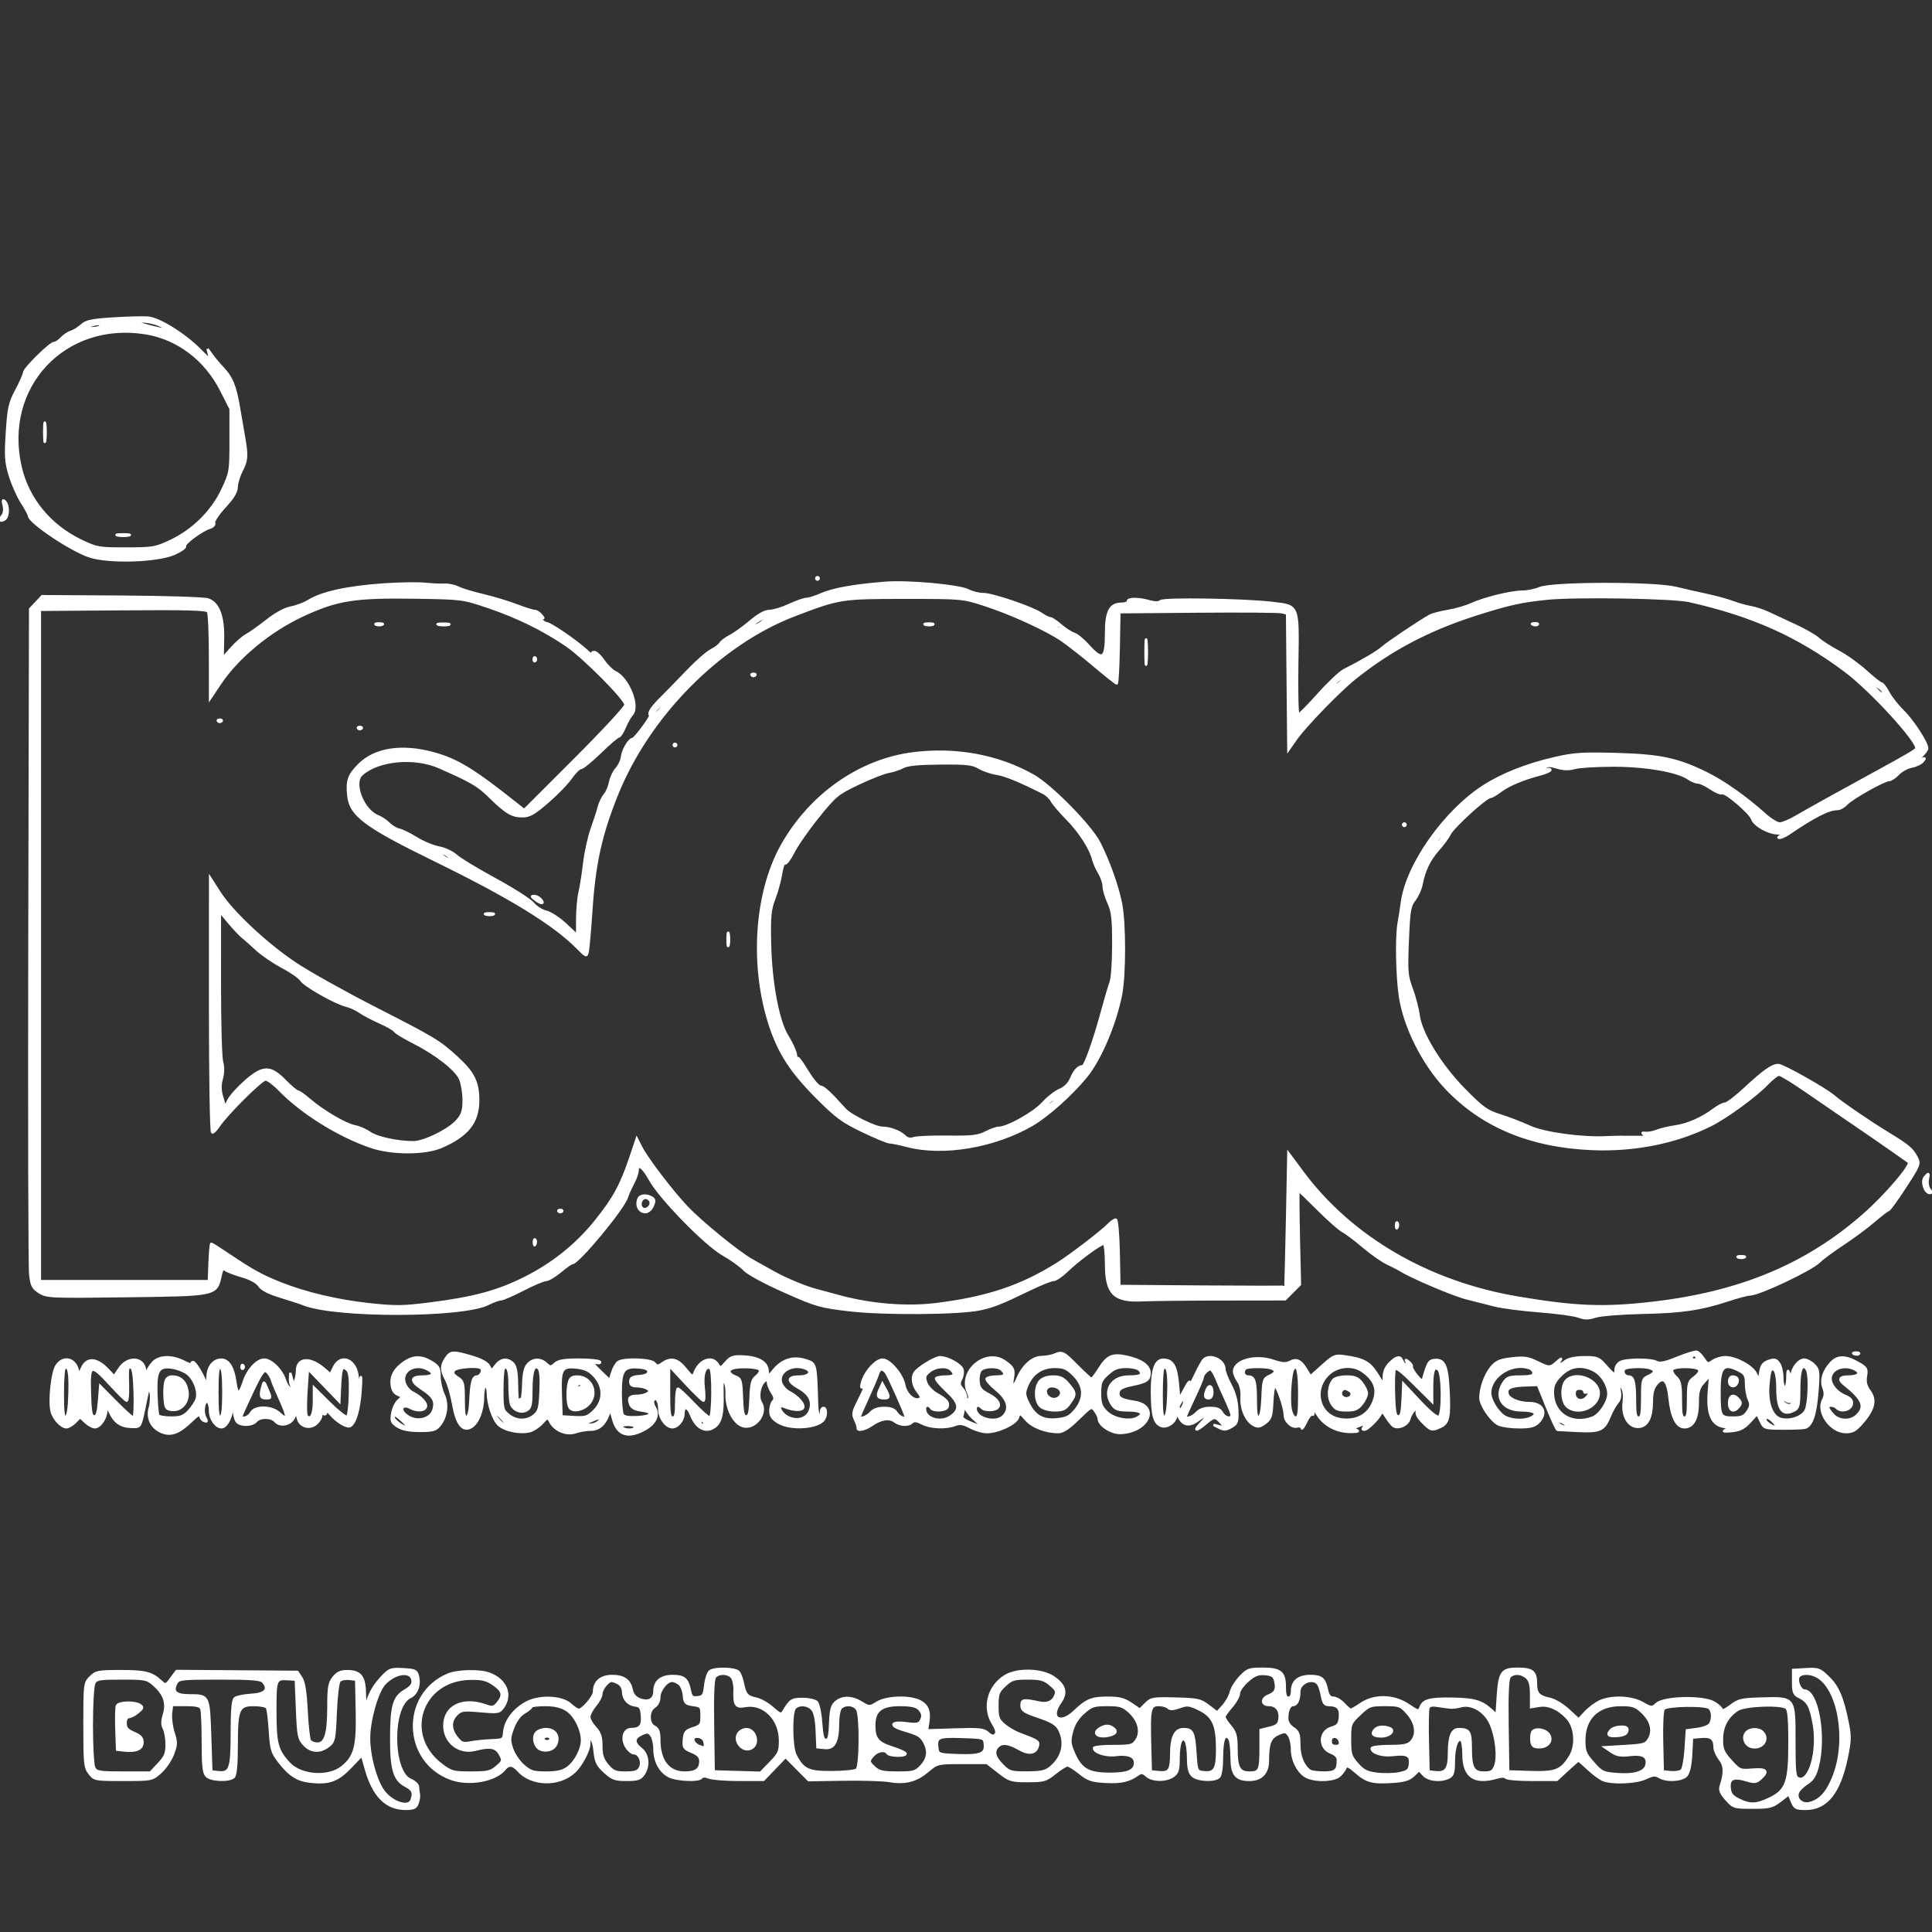<svg id="svg" version="1.1" width="800" height="800" xmlns="http://www.w3.org/2000/svg"><rect width="100%" height="100%" fill="#333333" stroke="none"/><path d="M46.779 131.911 C 37.902 132.479,35.666 132.956,33.779 134.684 C 32.525 135.831,30.547 137.058,29.382 137.411 C 28.217 137.763,26.460 138.940,25.477 140.026 C 24.494 141.111,23.134 142.000,22.455 142.000 C 20.839 142.000,10.001 152.677,9.998 154.271 C 9.997 154.947,8.563 158.200,6.811 161.500 C 3.981 166.833,3.543 168.779,2.879 179.000 C 2.230 188.978,2.392 191.356,4.100 196.965 C 5.182 200.521,7.403 205.511,9.034 208.053 C 10.665 210.595,12.006 213.086,12.014 213.588 C 12.055 216.224,29.417 227.848,37.088 230.374 C 45.190 233.043,65.388 232.393,72.324 229.240 C 74.977 228.034,76.903 226.653,76.605 226.170 C 75.977 225.153,83.401 219.612,86.822 218.544 C 88.171 218.123,88.933 217.269,88.640 216.505 C 88.363 215.782,90.353 212.786,93.062 209.846 C 96.500 206.115,97.990 203.657,97.994 201.710 C 97.997 200.176,98.900 197.156,100.000 195.000 C 102.265 190.560,102.390 188.887,101.043 181.060 C 100.516 178.002,99.545 172.350,98.886 168.500 C 97.398 159.820,95.966 156.316,92.336 152.479 C 90.776 150.830,88.700 148.360,87.722 146.990 L 85.945 144.500 86.616 146.989 C 87.187 149.110,86.636 148.814,82.893 144.989 C 76.601 138.560,65.894 131.885,61.293 131.523 C 59.207 131.359,52.675 131.534,46.779 131.911 M65.532 134.449 C 67.439 135.246,69.000 136.098,69.000 136.343 C 69.000 136.819,63.424 135.629,58.500 134.102 L 55.500 133.172 58.782 133.086 C 60.587 133.039,63.625 133.652,65.532 134.449 M41.500 135.000 C 41.160 135.550,39.446 135.955,37.691 135.900 C 34.644 135.805,34.613 135.765,37.000 135.000 C 40.591 133.850,42.211 133.850,41.500 135.000 M60.449 137.986 C 73.640 140.146,85.110 148.848,91.589 161.610 L 95.500 169.313 95.500 182.406 C 95.500 195.200,95.422 195.666,92.111 202.730 C 87.873 211.771,79.985 219.592,70.659 223.998 C 64.408 226.952,63.356 227.132,52.232 227.148 C 40.974 227.164,40.124 227.016,33.648 223.923 C 20.707 217.742,11.592 206.675,8.516 193.411 C 0.799 160.139,26.730 132.464,60.449 137.986 M18.320 179.000 C 18.320 182.575,18.502 184.037,18.723 182.250 C 18.945 180.463,18.945 177.537,18.723 175.750 C 18.502 173.963,18.320 175.425,18.320 179.000 M100.693 188.731 C 100.439 189.704,100.215 189.150,100.195 187.500 C 100.175 185.850,100.382 185.054,100.656 185.731 C 100.930 186.408,100.947 187.758,100.693 188.731 M1.541 209.263 C 1.961 210.962,1.740 212.608,0.969 213.537 C -0.528 215.341,0.016 216.226,1.904 215.059 C 3.572 214.029,3.669 209.262,2.054 207.675 C 1.129 206.766,1.013 207.126,1.541 209.263 M87.000 216.500 C 87.000 216.775,86.775 217.000,86.500 217.000 C 86.225 217.000,86.000 216.775,86.000 216.500 C 86.000 216.225,86.225 216.000,86.500 216.000 C 86.775 216.000,87.000 216.225,87.000 216.500 M48.750 221.706 C 49.987 221.944,52.013 221.944,53.250 221.706 C 54.487 221.467,53.475 221.272,51.000 221.272 C 48.525 221.272,47.513 221.467,48.750 221.706 M338.000 239.500 C 338.000 239.775,338.225 240.000,338.500 240.000 C 338.775 240.000,339.000 239.775,339.000 239.500 C 339.000 239.225,338.775 239.000,338.500 239.000 C 338.225 239.000,338.000 239.225,338.000 239.500 M159.000 242.019 C 144.002 243.047,133.427 245.345,127.811 248.797 C 125.990 249.916,122.700 251.158,120.500 251.557 C 118.004 252.009,114.245 254.054,110.500 256.996 C 107.200 259.590,103.375 262.300,102.000 263.019 C 100.625 263.738,97.854 266.166,95.841 268.413 L 92.183 272.500 92.341 264.500 C 92.527 255.139,90.491 249.764,86.180 248.233 C 84.706 247.710,68.641 247.192,50.480 247.081 L 17.460 246.881 14.980 249.521 L 12.500 252.161 12.203 387.330 C 12.040 461.674,12.188 524.891,12.533 527.813 C 13.071 532.376,13.608 533.408,16.330 535.119 C 19.367 537.028,20.873 537.094,52.222 536.689 C 90.435 536.195,89.534 536.403,91.458 527.662 C 91.913 525.595,92.411 525.094,93.291 525.817 C 93.956 526.364,97.049 527.549,100.165 528.452 C 103.748 529.490,106.386 530.940,107.340 532.397 C 108.357 533.948,111.245 535.432,116.175 536.936 C 120.204 538.165,124.536 539.583,125.801 540.087 C 139.028 545.355,191.719 545.245,202.143 539.927 C 204.221 538.867,206.589 538.000,207.406 538.000 C 208.224 538.000,212.371 536.200,216.622 534.000 C 220.874 531.800,225.130 530.000,226.081 530.000 C 227.033 530.000,229.696 528.425,232.000 526.500 C 234.304 524.575,236.556 523.000,237.004 523.000 C 239.417 523.000,258.079 500.499,259.553 495.812 C 259.953 494.540,261.117 491.932,262.140 490.015 C 263.163 488.098,264.000 485.698,264.000 484.681 C 264.000 481.624,266.334 483.333,269.124 488.433 C 273.259 495.994,292.129 515.335,299.347 519.411 C 302.731 521.322,306.676 524.148,308.113 525.693 C 309.661 527.356,316.459 531.048,324.799 534.754 C 338.086 540.658,339.592 541.091,351.763 542.510 C 365.958 544.164,396.725 543.957,405.604 542.147 C 411.169 541.013,414.394 539.736,426.502 533.874 C 430.902 531.743,435.273 530.000,436.213 530.000 C 437.153 530.000,439.655 528.313,441.772 526.250 C 446.163 521.972,455.632 515.000,457.050 515.000 C 457.573 515.000,458.000 518.719,458.000 523.277 C 458.000 535.712,461.247 538.984,473.000 538.392 C 476.575 538.212,491.347 538.050,505.827 538.032 L 532.154 538.000 535.205 534.949 L 538.256 531.897 537.811 512.449 C 537.566 501.752,537.516 493.000,537.700 493.000 C 537.885 493.000,541.515 496.488,545.768 500.750 C 550.021 505.012,554.640 509.087,556.034 509.804 C 557.428 510.521,561.253 513.404,564.534 516.211 C 567.815 519.018,572.300 522.158,574.500 523.188 C 576.700 524.218,579.175 525.491,580.000 526.015 C 584.422 528.828,601.680 536.161,607.166 537.559 C 610.650 538.446,615.975 539.797,619.000 540.560 C 622.025 541.324,630.350 542.399,637.500 542.948 C 644.650 543.498,651.925 544.494,653.666 545.161 C 656.154 546.115,657.654 546.113,660.666 545.149 C 662.775 544.474,671.475 543.777,680.000 543.598 C 696.531 543.253,704.214 542.124,715.668 538.357 C 719.610 537.061,723.624 536.000,724.588 536.000 C 728.335 536.000,749.956 525.772,753.320 522.408 C 754.627 521.100,759.028 517.848,763.098 515.181 C 767.169 512.513,772.948 508.231,775.940 505.665 C 778.932 503.099,781.680 501.000,782.045 501.000 C 782.411 501.000,785.490 496.731,788.888 491.514 C 794.841 482.372,795.014 481.927,793.635 479.261 C 791.829 475.769,790.162 474.373,781.500 469.102 C 774.138 464.622,762.412 456.595,759.323 453.922 C 755.846 450.912,738.231 441.000,736.370 441.007 C 733.820 441.016,730.456 443.382,722.518 450.750 C 718.814 454.188,715.127 457.000,714.325 457.000 C 713.523 457.000,711.434 458.074,709.683 459.386 C 704.656 463.153,698.910 465.677,693.591 466.454 C 690.892 466.848,687.517 467.652,686.091 468.241 C 684.666 468.831,682.600 469.222,681.500 469.112 C 679.849 468.946,679.761 469.087,681.000 469.921 C 682.083 470.651,680.832 470.895,676.500 470.797 C 673.200 470.723,668.250 470.781,665.500 470.925 C 655.062 471.474,639.383 469.323,633.293 466.507 C 630.107 465.034,624.671 462.944,621.213 461.863 C 615.671 460.130,613.921 458.878,606.441 451.296 C 596.512 441.232,588.316 427.879,587.373 420.228 C 587.052 417.628,585.788 412.800,584.564 409.500 C 582.522 403.998,582.386 402.337,582.919 389.474 C 583.436 376.992,583.745 375.136,585.724 372.622 C 586.947 371.068,588.255 368.155,588.631 366.149 C 589.696 360.460,591.934 355.827,595.558 351.810 C 597.389 349.780,599.571 346.797,600.407 345.180 C 601.982 342.134,615.344 330.000,617.124 330.000 C 617.679 330.000,619.566 328.910,621.317 327.577 C 624.647 325.043,630.562 322.554,637.750 320.663 C 640.087 320.048,642.000 319.212,642.000 318.804 C 642.000 318.396,641.212 318.340,640.250 318.679 C 638.843 319.174,638.738 319.037,639.718 317.979 C 640.685 316.935,641.728 316.902,644.780 317.816 C 647.440 318.613,649.682 318.665,652.056 317.984 C 653.943 317.443,661.199 317.000,668.180 317.000 C 681.604 317.000,694.724 319.292,699.185 322.417 C 700.428 323.288,702.182 324.000,703.083 324.000 C 703.984 324.000,706.390 325.132,708.429 326.517 C 710.469 327.901,712.562 328.771,713.081 328.450 C 714.297 327.698,724.735 336.589,725.512 339.038 C 726.355 341.695,732.145 344.988,736.118 345.070 C 738.917 345.128,739.155 345.289,737.500 346.000 C 736.400 346.473,736.081 346.891,736.790 346.930 C 737.500 346.968,739.300 346.170,740.790 345.156 C 751.356 337.967,757.206 335.000,760.813 335.000 C 761.845 335.000,763.517 334.086,764.528 332.969 C 766.706 330.563,780.111 323.000,782.199 323.000 C 782.998 323.000,784.702 321.882,785.986 320.515 C 787.269 319.149,789.807 317.752,791.624 317.411 C 793.442 317.070,795.507 316.079,796.214 315.208 C 797.326 313.840,797.229 313.727,795.500 314.375 C 793.682 315.055,793.705 314.932,795.750 313.023 C 796.987 311.867,798.000 310.432,798.000 309.833 C 798.000 307.589,791.979 298.334,788.017 294.488 C 785.756 292.295,783.019 288.813,781.933 286.750 C 780.848 284.688,779.555 283.000,779.060 283.000 C 778.566 283.000,775.680 280.732,772.647 277.960 C 769.614 275.188,764.515 271.540,761.316 269.853 C 758.117 268.166,754.375 265.769,753.000 264.526 C 751.625 263.284,747.350 260.823,743.500 259.058 C 739.650 257.293,734.700 254.988,732.500 253.936 C 730.300 252.883,726.925 251.752,725.000 251.423 C 723.075 251.093,719.700 250.146,717.500 249.317 C 715.300 248.488,710.575 247.188,707.000 246.428 C 703.425 245.668,697.575 244.332,694.000 243.458 C 685.042 241.268,642.857 241.326,637.569 243.536 C 635.642 244.341,632.436 245.000,630.446 245.000 C 625.773 245.000,614.668 247.714,609.303 250.168 C 606.994 251.224,602.627 252.491,599.599 252.984 C 596.570 253.477,593.219 254.347,592.152 254.919 C 588.466 256.891,574.493 266.263,572.381 268.180 C 570.448 269.934,564.222 273.598,556.500 277.526 C 554.850 278.365,550.125 282.822,546.000 287.429 C 541.875 292.037,538.120 295.850,537.656 295.904 C 537.191 295.957,536.961 286.560,537.143 275.023 C 537.537 250.162,537.873 250.981,526.722 249.661 C 515.136 248.290,481.982 247.770,480.576 248.937 C 479.753 249.620,478.210 249.634,475.929 248.980 C 471.516 247.714,467.000 247.724,467.000 249.000 C 467.000 249.550,465.875 250.000,464.500 250.000 C 459.610 250.000,458.000 253.077,458.000 262.427 C 458.000 272.837,456.515 273.840,450.714 267.349 C 448.632 265.019,445.932 262.801,444.714 262.421 C 443.496 262.041,441.022 260.441,439.215 258.865 C 437.409 257.289,435.453 256.000,434.870 256.000 C 434.286 256.000,432.614 255.172,431.154 254.161 C 427.440 251.587,410.980 246.000,407.111 246.000 C 405.345 246.000,402.550 245.301,400.898 244.448 C 397.141 242.505,375.983 240.595,366.500 241.343 C 353.939 242.333,344.963 243.923,340.312 245.980 C 337.800 247.091,334.948 248.000,333.972 248.000 C 332.997 248.000,329.791 249.121,326.849 250.490 C 323.907 251.860,320.222 252.985,318.659 252.990 C 316.768 252.997,314.095 254.461,310.659 257.372 C 307.822 259.776,304.060 262.476,302.300 263.372 C 300.540 264.267,298.740 265.614,298.300 266.364 C 297.860 267.115,296.123 268.433,294.439 269.292 C 292.756 270.152,288.481 273.885,284.939 277.588 C 281.398 281.290,276.363 286.457,273.750 289.069 C 269.644 293.175,268.337 295.247,269.220 296.250 C 269.694 296.788,262.848 306.000,261.975 306.000 C 260.568 306.000,257.871 310.567,257.550 313.495 C 257.393 314.922,256.366 317.081,255.267 318.294 C 254.168 319.507,252.978 322.045,252.622 323.934 C 252.267 325.823,251.267 328.153,250.399 329.111 C 249.532 330.070,248.434 332.349,247.960 334.177 C 247.486 336.005,246.148 340.154,244.987 343.397 C 243.826 346.640,242.448 352.940,241.923 357.397 C 241.399 361.854,240.537 367.300,240.009 369.500 C 239.480 371.700,239.037 376.599,239.024 380.387 L 239.000 387.274 234.167 382.753 C 231.509 380.267,227.921 377.922,226.194 377.543 C 224.467 377.163,222.015 375.618,220.745 374.109 C 219.475 372.599,212.375 368.069,204.968 364.042 C 197.561 360.015,190.296 355.606,188.825 354.245 C 187.354 352.884,184.166 351.399,181.740 350.946 C 179.314 350.493,175.101 348.737,172.379 347.045 C 169.657 345.352,166.465 343.782,165.286 343.555 C 164.107 343.328,162.192 342.192,161.031 341.031 C 159.870 339.870,157.857 338.516,156.558 338.022 C 150.353 335.663,145.875 324.233,149.774 320.705 C 156.526 314.594,171.541 313.158,181.777 317.643 C 194.976 323.426,197.996 325.178,202.602 329.722 C 209.401 336.428,211.961 337.986,216.193 337.993 C 219.267 337.999,221.038 337.006,226.758 332.071 C 230.537 328.810,234.899 324.310,236.451 322.071 C 238.002 319.832,239.858 318.000,240.574 318.000 C 241.290 318.000,244.873 315.075,248.537 311.500 C 252.202 307.925,255.628 305.000,256.151 305.000 C 256.674 305.000,257.799 303.313,258.651 301.250 C 259.502 299.188,260.890 296.723,261.734 295.773 C 264.781 292.343,260.098 280.733,254.671 278.260 C 253.431 277.695,251.311 275.609,249.959 273.623 C 248.606 271.638,246.882 270.011,246.128 270.007 C 244.983 270.001,244.975 270.291,246.077 271.750 C 246.804 272.712,245.397 271.674,242.950 269.443 C 238.339 265.240,227.703 258.000,226.138 258.000 C 225.647 258.000,224.627 257.239,223.872 256.308 C 222.689 254.849,222.706 254.738,224.000 255.500 C 225.294 256.262,225.311 256.151,224.128 254.692 C 223.373 253.761,222.144 253.000,221.397 253.000 C 220.651 253.000,217.218 251.920,213.770 250.599 C 210.321 249.278,204.125 247.411,200.000 246.450 C 195.875 245.488,191.270 244.086,189.767 243.334 C 188.263 242.581,185.788 242.040,184.267 242.132 C 182.745 242.223,179.025 242.057,176.000 241.764 C 172.975 241.471,165.325 241.586,159.000 242.019 M202.287 251.374 C 214.026 255.336,225.115 260.776,234.500 267.177 C 241.749 272.121,259.000 289.483,259.000 291.835 C 259.000 292.761,249.562 302.948,238.026 314.474 L 217.052 335.430 214.582 333.465 C 196.163 318.818,189.454 314.687,179.698 311.984 C 166.508 308.328,155.311 310.023,148.652 316.682 C 144.370 320.963,143.556 323.364,144.261 329.622 C 145.163 337.626,151.322 342.189,180.379 356.380 C 211.029 371.348,229.295 382.552,238.957 392.311 C 242.814 396.206,242.900 396.237,243.374 393.892 C 243.640 392.576,244.315 384.750,244.875 376.500 C 246.161 357.519,248.792 345.643,255.330 329.304 C 268.516 296.351,297.890 266.614,329.000 254.726 C 347.519 247.648,348.454 247.500,374.500 247.500 C 398.261 247.500,398.590 247.529,407.500 250.405 C 418.490 253.953,433.137 260.634,439.658 265.074 C 442.321 266.887,448.401 271.662,453.170 275.685 C 457.938 279.708,462.089 283.000,462.393 283.000 C 462.698 283.000,463.071 276.363,463.223 268.250 L 463.500 253.500 496.000 253.221 C 513.875 253.067,529.506 253.186,530.734 253.486 L 532.969 254.030 533.234 282.265 L 533.500 310.500 536.642 306.000 C 540.354 300.682,554.606 285.978,561.000 280.869 C 576.187 268.733,591.925 260.492,612.000 254.164 C 625.135 250.024,629.917 248.973,640.593 247.879 C 652.500 246.659,692.718 247.324,699.500 248.853 C 725.684 254.756,744.440 263.158,764.000 277.749 C 774.842 285.837,794.873 307.779,793.476 310.039 C 792.992 310.823,788.822 313.258,776.000 320.246 C 761.531 328.131,748.049 335.616,743.706 338.175 C 741.069 339.729,738.022 341.000,736.934 341.000 C 735.846 341.000,733.053 339.282,730.728 337.182 C 722.988 330.193,713.824 323.726,706.623 320.171 C 694.716 314.292,687.522 312.764,669.333 312.252 C 655.315 311.858,651.913 312.083,643.734 313.947 C 632.435 316.521,622.117 320.584,614.486 325.466 C 598.253 335.850,582.573 358.075,580.517 373.612 C 580.162 376.300,579.573 380.075,579.209 382.000 C 578.152 387.595,578.419 403.801,579.713 412.589 C 581.552 425.082,589.274 440.479,598.727 450.500 C 613.658 466.329,633.730 474.701,659.285 475.761 C 676.793 476.486,693.906 473.072,708.129 466.015 C 714.893 462.659,727.030 453.798,731.946 448.625 C 733.842 446.631,735.979 445.000,736.697 445.000 C 737.414 445.000,742.386 448.038,747.746 451.750 C 753.106 455.462,761.804 461.425,767.074 465.000 C 772.344 468.575,779.528 473.525,783.039 476.000 C 786.550 478.475,789.859 480.801,790.391 481.170 C 791.847 482.178,780.865 495.041,771.640 503.131 C 748.039 523.828,720.578 535.281,684.500 539.472 C 664.306 541.818,652.522 541.371,628.661 537.355 C 591.424 531.087,559.497 512.498,539.319 485.334 L 533.500 477.500 532.960 505.000 C 532.662 520.125,532.325 532.618,532.210 532.763 C 532.094 532.908,516.587 532.908,497.750 532.763 L 463.500 532.500 463.222 518.750 C 463.067 511.109,462.529 505.000,462.011 505.000 C 461.498 505.000,460.273 505.822,459.289 506.827 C 456.183 509.999,443.720 519.573,437.988 523.191 C 422.869 532.735,408.486 537.516,387.174 540.084 C 375.314 541.513,360.572 540.306,347.864 536.866 C 343.814 535.769,339.150 534.507,337.500 534.061 C 332.866 532.807,324.969 529.470,320.000 526.666 C 317.525 525.269,313.711 523.137,311.524 521.927 C 305.941 518.840,290.476 506.258,284.406 499.865 C 278.218 493.347,267.887 479.789,265.460 475.000 L 263.686 471.500 260.991 479.500 C 257.169 490.850,254.109 496.426,246.608 505.717 C 238.494 515.767,228.566 523.651,216.622 529.530 C 205.714 534.899,195.980 537.499,178.404 539.737 C 166.867 541.207,163.836 541.247,152.954 540.077 C 139.818 538.665,126.536 535.530,116.159 531.392 C 108.352 528.279,104.544 526.190,95.220 519.906 C 91.216 517.208,87.748 515.000,87.512 515.000 C 87.277 515.000,86.953 518.487,86.792 522.750 L 86.500 530.500 51.500 530.500 L 16.500 530.500 16.500 391.500 L 16.500 252.500 50.933 252.237 C 77.814 252.031,85.541 252.250,86.167 253.237 C 86.608 253.931,86.976 262.314,86.985 271.864 L 87.000 289.228 91.083 283.114 C 98.369 272.203,111.463 261.343,125.000 254.985 C 139.450 248.198,146.653 247.040,172.000 247.432 C 191.431 247.732,191.538 247.746,202.287 251.374 M502.206 249.743 C 498.195 249.934,491.895 249.932,488.206 249.741 C 484.518 249.549,487.800 249.393,495.500 249.395 C 503.200 249.396,506.218 249.553,502.206 249.743 M316.139 257.033 C 313.916 258.885,312.000 259.579,312.000 258.532 C 312.000 258.043,317.131 255.085,318.000 255.073 C 318.275 255.070,317.438 255.952,316.139 257.033 M116.000 256.393 C 116.000 256.609,115.302 257.054,114.448 257.382 C 113.558 257.723,113.157 257.555,113.507 256.989 C 114.094 256.038,116.000 255.583,116.000 256.393 M155.750 258.662 C 156.438 258.940,157.563 258.940,158.250 258.662 C 158.938 258.385,158.375 258.158,157.000 258.158 C 155.625 258.158,155.063 258.385,155.750 258.662 M181.762 258.707 C 183.006 258.946,184.806 258.937,185.762 258.687 C 186.718 258.437,185.700 258.241,183.500 258.252 C 181.300 258.263,180.518 258.468,181.762 258.707 M383.269 258.693 C 384.242 258.947,385.592 258.930,386.269 258.656 C 386.946 258.382,386.150 258.175,384.500 258.195 C 382.850 258.215,382.296 258.439,383.269 258.693 M634.813 258.683 C 635.534 258.972,636.397 258.936,636.729 258.604 C 637.061 258.272,636.471 258.036,635.417 258.079 C 634.252 258.127,634.015 258.364,634.813 258.683 M439.493 259.989 C 439.843 260.555,439.442 260.723,438.552 260.382 C 436.820 259.717,436.503 259.000,437.941 259.000 C 438.459 259.000,439.157 259.445,439.493 259.989 M474.349 270.000 C 474.349 274.675,474.522 276.587,474.732 274.250 C 474.943 271.913,474.943 268.087,474.732 265.750 C 474.522 263.413,474.349 265.325,474.349 270.000 M221.000 273.000 C 221.000 273.733,221.300 274.033,221.667 273.667 C 222.033 273.300,222.033 272.700,221.667 272.333 C 221.300 271.967,221.000 272.267,221.000 273.000 M766.500 275.000 C 766.840 275.550,766.893 276.000,766.618 276.000 C 766.343 276.000,765.840 275.550,765.500 275.000 C 765.160 274.450,765.107 274.000,765.382 274.000 C 765.657 274.000,766.160 274.450,766.500 275.000 M311.333 279.667 C 311.700 280.033,312.300 280.033,312.667 279.667 C 313.033 279.300,312.733 279.000,312.000 279.000 C 311.267 279.000,310.967 279.300,311.333 279.667 M555.500 282.000 C 554.505 283.100,553.197 283.985,552.595 283.967 C 551.993 283.948,552.562 283.048,553.861 281.967 C 556.915 279.423,557.816 279.441,555.500 282.000 M257.033 283.500 C 258.390 285.350,258.369 285.397,256.750 284.128 C 255.787 283.373,255.000 282.285,255.000 281.711 C 255.000 281.137,255.127 280.854,255.283 281.083 C 255.439 281.313,256.226 282.400,257.033 283.500 M283.000 282.500 C 283.000 282.775,282.775 283.000,282.500 283.000 C 282.225 283.000,282.000 282.775,282.000 282.500 C 282.000 282.225,282.225 282.000,282.500 282.000 C 282.775 282.000,283.000 282.225,283.000 282.500 M779.544 286.072 C 780.940 288.330,779.224 287.864,776.921 285.360 C 774.613 282.851,774.602 282.782,776.694 283.870 C 777.901 284.497,779.184 285.488,779.544 286.072 M273.786 293.195 C 272.985 294.403,271.692 295.589,270.914 295.832 C 270.136 296.075,270.591 295.088,271.924 293.637 C 274.873 290.429,275.763 290.218,273.786 293.195 M90.333 298.667 C 90.700 299.033,91.300 299.033,91.667 298.667 C 92.033 298.300,91.733 298.000,91.000 298.000 C 90.267 298.000,89.967 298.300,90.333 298.667 M256.500 302.000 C 255.505 303.100,254.197 303.990,253.595 303.978 C 252.993 303.966,253.625 303.076,255.000 302.000 C 258.221 299.480,258.780 299.480,256.500 302.000 M148.333 301.667 C 148.700 302.033,149.300 302.033,149.667 301.667 C 150.033 301.300,149.733 301.000,149.000 301.000 C 148.267 301.000,147.967 301.300,148.333 301.667 M279.000 308.500 C 279.000 308.775,279.225 309.000,279.500 309.000 C 279.775 309.000,280.000 308.775,280.000 308.500 C 280.000 308.225,279.775 308.000,279.500 308.000 C 279.225 308.000,279.000 308.225,279.000 308.500 M261.000 310.500 C 261.000 310.775,260.775 311.000,260.500 311.000 C 260.225 311.000,260.000 310.775,260.000 310.500 C 260.000 310.225,260.225 310.000,260.500 310.000 C 260.775 310.000,261.000 310.225,261.000 310.500 M377.936 311.979 C 355.830 314.829,335.338 329.307,323.627 350.350 C 312.645 370.083,310.789 400.610,319.074 425.225 C 322.765 436.192,327.810 443.908,337.966 454.121 C 346.322 462.524,348.754 464.328,357.178 468.371 C 362.483 470.917,367.516 473.000,368.363 473.000 C 369.209 473.000,372.494 473.675,375.661 474.500 C 390.628 478.398,411.854 474.793,427.500 465.695 C 433.841 462.008,443.890 452.999,449.815 445.689 C 455.635 438.508,461.778 424.032,464.171 411.861 C 465.778 403.688,465.782 382.332,464.179 374.188 C 462.742 366.891,459.168 356.849,455.241 349.075 C 451.682 342.031,435.358 325.408,427.806 321.137 C 413.297 312.933,395.662 309.694,377.936 311.979 M405.382 317.873 C 407.097 318.903,410.360 320.025,412.634 320.366 C 416.202 320.902,422.330 323.415,431.986 328.302 C 433.353 328.994,434.928 330.472,435.486 331.586 C 436.043 332.700,438.852 336.000,441.728 338.919 C 447.051 344.323,451.528 351.263,452.692 355.917 C 453.048 357.338,454.161 359.850,455.165 361.500 C 456.170 363.150,457.004 365.625,457.018 367.000 C 457.032 368.375,457.934 371.462,459.022 373.859 C 460.663 377.476,461.000 380.402,461.000 391.044 C 461.000 398.098,460.521 405.129,459.936 406.667 C 459.351 408.206,457.778 413.523,456.440 418.483 C 453.224 430.404,449.306 441.496,448.305 441.515 C 446.558 441.549,444.905 443.291,443.553 446.526 C 442.633 448.729,440.976 450.402,438.819 451.305 C 436.993 452.069,433.814 454.563,431.753 456.847 C 428.123 460.869,417.170 467.000,413.613 467.000 C 412.682 467.000,410.220 467.868,408.141 468.928 C 404.972 470.545,402.439 470.831,392.431 470.704 C 385.869 470.621,379.535 470.894,378.355 471.310 C 376.928 471.815,375.699 471.556,374.681 470.538 C 372.730 468.587,368.570 467.000,365.406 467.000 C 362.455 467.000,352.171 461.941,349.848 459.346 C 343.716 452.496,341.017 450.000,339.742 450.000 C 338.940 450.000,336.618 447.300,334.581 444.000 C 330.812 437.895,329.615 436.608,330.626 439.750 C 331.085 441.177,330.999 441.232,330.160 440.048 C 329.595 439.249,329.333 438.270,329.579 437.873 C 330.082 437.058,328.346 432.733,326.037 429.047 C 322.192 422.912,319.182 406.922,318.838 390.808 C 318.592 379.282,318.834 376.763,320.646 372.000 C 321.797 368.975,323.052 364.354,323.434 361.731 C 323.816 359.108,324.533 357.212,325.029 357.518 C 325.524 357.824,327.122 355.695,328.581 352.787 C 330.039 349.879,334.629 343.300,338.780 338.167 C 345.917 329.342,346.822 328.599,355.414 324.502 C 360.411 322.119,366.075 319.900,368.000 319.570 C 369.925 319.241,372.625 318.347,374.000 317.584 C 375.739 316.619,380.422 316.166,389.382 316.098 C 400.309 316.015,402.737 316.284,405.382 317.873 M410.000 317.500 C 410.000 317.775,409.775 318.000,409.500 318.000 C 409.225 318.000,409.000 317.775,409.000 317.500 C 409.000 317.225,409.225 317.000,409.500 317.000 C 409.775 317.000,410.000 317.225,410.000 317.500 M151.128 335.750 C 152.371 337.336,152.336 337.371,150.750 336.128 C 149.084 334.821,148.555 334.000,149.378 334.000 C 149.585 334.000,150.373 334.788,151.128 335.750 M729.000 339.500 C 729.000 339.775,728.775 340.000,728.500 340.000 C 728.225 340.000,728.000 339.775,728.000 339.500 C 728.000 339.225,728.225 339.000,728.500 339.000 C 728.775 339.000,729.000 339.225,729.000 339.500 M581.000 341.500 C 581.000 341.775,581.225 342.000,581.500 342.000 C 581.775 342.000,582.000 341.775,582.000 341.500 C 582.000 341.225,581.775 341.000,581.500 341.000 C 581.225 341.000,581.000 341.225,581.000 341.500 M597.030 346.944 C 596.457 348.014,595.472 349.208,594.840 349.599 C 594.070 350.075,593.958 349.846,594.501 348.905 C 596.646 345.187,598.910 343.432,597.030 346.944 M185.559 354.468 C 186.626 355.276,187.024 355.951,186.441 355.968 C 185.859 355.986,184.509 355.339,183.441 354.532 C 182.374 353.724,181.976 353.049,182.559 353.032 C 183.141 353.014,184.491 353.661,185.559 354.468 M87.010 416.250 C 87.004 446.187,87.383 469.000,87.885 469.000 C 88.372 469.000,89.551 467.808,90.506 466.350 C 93.674 461.515,108.248 447.000,109.935 447.000 C 110.847 447.000,113.373 448.843,115.547 451.096 C 124.909 460.796,140.306 470.387,153.829 474.942 C 162.338 477.809,175.962 477.802,182.666 474.929 C 193.582 470.250,197.990 464.706,197.996 455.651 C 198.001 448.068,196.069 444.178,189.167 437.869 C 181.808 431.144,180.251 430.207,154.524 417.035 C 142.453 410.855,128.062 402.806,122.544 399.149 C 110.458 391.139,96.103 377.709,90.855 369.500 L 87.019 363.500 87.010 416.250 M221.559 372.468 C 224.098 374.389,225.584 374.408,224.000 372.500 C 223.315 371.675,222.049 371.000,221.186 371.000 C 219.931 371.000,220.005 371.293,221.559 372.468 M100.424 387.964 C 101.482 388.809,104.142 391.170,106.334 393.210 C 108.526 395.251,113.286 398.486,116.910 400.400 C 120.535 402.313,124.038 404.761,124.696 405.840 C 126.059 408.073,139.012 415.400,143.439 416.442 C 145.055 416.822,147.550 417.968,148.983 418.988 C 150.416 420.009,154.099 421.953,157.166 423.310 C 160.234 424.667,163.060 426.288,163.446 426.913 C 163.833 427.538,167.153 429.567,170.824 431.421 C 180.543 436.329,188.919 442.870,190.582 446.851 C 191.362 448.717,192.000 452.630,192.000 455.545 C 192.000 459.763,191.481 461.463,189.460 463.865 C 186.149 467.800,175.683 473.002,171.090 472.994 C 164.487 472.984,155.972 471.116,153.056 469.040 C 151.468 467.909,148.668 466.698,146.834 466.349 C 143.002 465.619,133.473 460.004,127.999 455.250 C 125.941 453.462,123.843 452.000,123.337 452.000 C 122.831 452.000,120.429 449.975,118.000 447.500 C 111.931 441.316,108.890 441.362,101.608 447.750 C 98.630 450.363,95.515 453.813,94.687 455.418 L 93.181 458.336 91.990 454.361 C 91.136 451.511,91.089 449.336,91.824 446.674 C 92.477 444.309,92.514 441.791,91.925 439.737 C 91.416 437.964,91.009 423.235,91.020 407.007 L 91.039 377.500 94.770 381.964 C 96.821 384.420,99.366 387.120,100.424 387.964 M201.269 378.693 C 202.242 378.947,203.592 378.930,204.269 378.656 C 204.946 378.382,204.150 378.175,202.500 378.195 C 200.850 378.215,200.296 378.439,201.269 378.693 M301.272 389.000 C 301.272 391.475,301.467 392.488,301.706 391.250 C 301.944 390.012,301.944 387.988,301.706 386.750 C 301.467 385.512,301.272 386.525,301.272 389.000 M460.992 413.719 C 459.909 415.407,459.879 415.404,460.424 413.668 C 460.741 412.661,461.052 411.086,461.116 410.168 C 461.221 408.665,461.277 408.670,461.683 410.219 C 461.931 411.164,461.620 412.739,460.992 413.719 M584.788 416.137 C 584.538 416.886,584.085 416.432,583.731 415.080 C 583.296 413.417,583.426 413.026,584.168 413.768 C 584.750 414.350,585.028 415.415,584.788 416.137 M333.000 442.500 C 333.000 442.775,332.775 443.000,332.500 443.000 C 332.225 443.000,332.000 442.775,332.000 442.500 C 332.000 442.225,332.225 442.000,332.500 442.000 C 332.775 442.000,333.000 442.225,333.000 442.500 M448.000 443.500 C 448.000 443.775,447.775 444.000,447.500 444.000 C 447.225 444.000,447.000 443.775,447.000 443.500 C 447.000 443.225,447.225 443.000,447.500 443.000 C 447.775 443.000,448.000 443.225,448.000 443.500 M343.500 455.000 C 344.495 456.100,345.085 457.000,344.810 457.000 C 344.535 457.000,343.495 456.100,342.500 455.000 C 341.505 453.900,340.915 453.000,341.190 453.000 C 341.465 453.000,342.505 453.900,343.500 455.000 M195.667 455.667 C 195.300 456.033,195.000 455.733,195.000 455.000 C 195.000 454.267,195.300 453.967,195.667 454.333 C 196.033 454.700,196.033 455.300,195.667 455.667 M436.500 456.000 C 435.505 457.100,434.197 457.985,433.595 457.967 C 432.993 457.948,433.562 457.048,434.861 455.967 C 437.915 453.423,438.816 453.441,436.500 456.000 M126.000 455.500 C 126.000 455.775,125.775 456.000,125.500 456.000 C 125.225 456.000,125.000 455.775,125.000 455.500 C 125.000 455.225,125.225 455.000,125.500 455.000 C 125.775 455.000,126.000 455.225,126.000 455.500 M187.000 469.500 C 187.000 469.775,186.775 470.000,186.500 470.000 C 186.225 470.000,186.000 469.775,186.000 469.500 C 186.000 469.225,186.225 469.000,186.500 469.000 C 186.775 469.000,187.000 469.225,187.000 469.500 M796.975 487.530 C 795.526 489.276,797.078 494.000,799.101 494.000 C 799.917 494.000,799.889 493.571,799.005 492.506 C 798.323 491.684,797.980 489.884,798.244 488.506 C 798.803 485.578,798.676 485.481,796.975 487.530 M264.384 496.442 C 262.513 501.318,268.030 504.224,270.183 499.497 C 271.167 497.337,271.124 496.691,269.943 495.944 C 267.772 494.570,265.007 494.818,264.384 496.442 M269.334 497.427 C 270.096 499.414,267.269 501.669,265.825 500.225 C 264.444 498.844,265.478 496.000,267.362 496.000 C 268.145 496.000,269.032 496.642,269.334 497.427 M231.333 501.667 C 231.700 502.033,232.300 502.033,232.667 501.667 C 233.033 501.300,232.733 501.000,232.000 501.000 C 231.267 501.000,230.967 501.300,231.333 501.667 M554.526 506.807 C 554.219 507.115,553.412 506.808,552.733 506.124 C 551.753 505.136,551.868 505.022,553.293 505.564 C 554.279 505.940,554.834 506.499,554.526 506.807 M578.079 507.583 C 578.127 508.748,578.364 508.985,578.683 508.188 C 578.972 507.466,578.936 506.603,578.604 506.271 C 578.272 505.939,578.036 506.529,578.079 507.583 M221.079 514.583 C 221.127 515.748,221.364 515.985,221.683 515.188 C 221.972 514.466,221.936 513.603,221.604 513.271 C 221.272 512.939,221.036 513.529,221.079 514.583 M297.000 514.500 C 297.000 514.775,296.775 515.000,296.500 515.000 C 296.225 515.000,296.000 514.775,296.000 514.500 C 296.000 514.225,296.225 514.000,296.500 514.000 C 296.775 514.000,297.000 514.225,297.000 514.500 M719.750 520.662 C 720.438 520.940,721.563 520.940,722.250 520.662 C 722.938 520.385,722.375 520.158,721.000 520.158 C 719.625 520.158,719.063 520.385,719.750 520.662 M343.500 539.000 C 346.250 540.015,347.825 540.845,347.000 540.845 C 346.175 540.845,343.250 540.015,340.500 539.000 C 337.750 537.985,336.175 537.155,337.000 537.155 C 337.825 537.155,340.750 537.985,343.500 539.000 M410.500 539.000 C 407.751 540.181,406.172 540.181,408.000 539.000 C 408.825 538.467,410.175 538.055,411.000 538.086 C 411.989 538.122,411.819 538.433,410.500 539.000 M132.000 539.500 C 132.000 539.775,131.775 540.000,131.500 540.000 C 131.225 540.000,131.000 539.775,131.000 539.500 C 131.000 539.225,131.225 539.000,131.500 539.000 C 131.775 539.000,132.000 539.225,132.000 539.500 M197.667 540.667 C 197.300 541.033,196.700 541.033,196.333 540.667 C 195.967 540.300,196.267 540.000,197.000 540.000 C 197.733 540.000,198.033 540.300,197.667 540.667 M626.000 540.500 C 626.000 540.775,625.775 541.000,625.500 541.000 C 625.225 541.000,625.000 540.775,625.000 540.500 C 625.000 540.225,625.225 540.000,625.500 540.000 C 625.775 540.000,626.000 540.225,626.000 540.500 M655.667 543.667 C 655.300 544.033,654.700 544.033,654.333 543.667 C 653.967 543.300,654.267 543.000,655.000 543.000 C 655.733 543.000,656.033 543.300,655.667 543.667 M694.656 562.165 C 689.557 564.255,687.343 564.719,685.972 563.985 C 683.546 562.687,673.391 562.720,670.934 564.035 C 669.870 564.605,669.000 565.955,669.000 567.035 C 669.000 569.750,668.403 569.528,664.866 565.500 C 662.028 562.268,661.356 562.000,656.088 562.000 C 652.619 562.000,649.621 562.576,648.441 563.468 C 645.770 565.488,644.473 565.367,646.097 563.250 C 646.835 562.288,646.299 562.513,644.905 563.750 C 641.806 566.502,641.673 566.504,636.301 563.904 C 632.703 562.162,630.959 561.924,625.992 562.501 C 621.062 563.073,619.581 563.709,617.545 566.128 C 615.021 569.128,613.016 574.714,613.006 578.771 C 612.998 581.859,617.507 588.455,620.585 589.857 C 621.965 590.486,625.773 591.000,629.047 591.000 C 633.667 591.000,635.448 590.552,637.000 589.000 C 640.839 585.161,638.948 581.000,633.365 581.000 C 629.112 581.000,625.098 579.420,624.342 577.448 C 623.376 574.932,625.342 573.861,631.289 573.659 L 636.825 573.472 640.569 582.736 C 642.629 587.831,644.580 592.036,644.907 592.080 C 645.233 592.124,649.100 592.319,653.500 592.514 C 662.681 592.920,664.185 592.217,666.589 586.398 C 667.475 584.254,668.888 581.725,669.730 580.777 C 670.777 579.599,671.067 578.017,670.648 575.777 C 670.089 572.789,670.161 572.664,671.458 574.359 C 672.434 575.636,672.710 577.672,672.338 580.859 C 671.652 586.726,674.641 591.296,678.843 590.805 C 682.232 590.409,683.966 586.901,683.985 580.403 C 683.996 576.770,684.570 574.649,685.985 573.018 C 688.839 569.727,690.577 571.676,691.345 579.030 C 692.163 586.855,694.284 591.000,697.469 591.000 C 701.079 591.000,703.000 587.469,703.000 580.833 C 703.000 576.079,703.435 574.637,705.575 572.306 L 708.149 569.500 707.598 576.399 C 706.899 585.156,708.763 589.803,713.342 590.718 C 716.045 591.259,716.176 591.432,714.453 592.181 C 713.153 592.747,714.004 592.880,716.999 592.577 C 720.496 592.225,722.178 591.383,724.544 588.800 L 727.590 585.477 729.045 588.489 C 730.468 591.434,730.663 591.501,738.000 591.536 C 742.125 591.556,746.292 591.412,747.261 591.215 C 750.137 590.632,751.770 586.021,752.527 576.349 C 753.188 567.889,753.088 567.088,751.120 565.120 C 749.954 563.954,748.126 563.000,747.057 563.000 C 744.827 563.000,742.047 566.490,741.900 569.473 C 741.816 571.185,741.676 571.111,741.000 569.000 C 740.323 566.887,740.184 567.168,740.100 570.809 C 739.977 576.132,738.000 575.495,738.000 570.132 C 738.000 568.070,737.369 565.519,736.597 564.464 C 735.431 562.869,734.714 562.714,732.347 563.544 C 730.154 564.313,729.371 565.341,728.936 568.021 L 728.373 571.500 727.033 568.765 C 725.490 565.616,718.741 562.000,714.407 562.000 C 712.778 562.000,710.463 562.688,709.264 563.528 C 707.234 564.950,706.971 564.886,705.481 562.612 C 704.601 561.268,703.345 559.986,702.690 559.764 C 702.036 559.541,698.420 560.622,694.656 562.165 M184.615 562.465 C 182.563 565.597,182.582 567.321,184.717 571.300 C 185.661 573.060,186.980 577.606,187.647 581.403 C 189.100 589.666,191.528 592.858,194.963 591.020 C 197.863 589.468,200.000 584.170,200.000 578.532 C 200.000 576.039,200.450 574.000,201.000 574.000 C 201.550 574.000,202.000 575.151,202.000 576.557 C 202.000 581.304,204.182 587.822,206.500 590.000 C 208.994 592.343,215.354 593.630,219.410 592.612 C 220.802 592.263,223.032 590.799,224.367 589.360 C 226.791 586.746,226.793 586.745,227.926 588.862 C 229.797 592.358,234.622 594.327,238.233 593.069 C 239.919 592.481,242.737 592.000,244.494 592.000 C 247.904 592.000,250.304 590.030,251.827 585.979 C 252.720 583.606,252.809 583.681,253.914 587.733 C 255.714 594.334,260.188 595.708,267.145 591.798 C 271.443 589.383,273.006 585.840,271.112 582.808 C 270.463 581.769,270.204 580.480,270.535 579.943 C 271.657 578.128,273.000 580.098,273.000 583.559 C 273.000 587.149,275.810 591.000,278.429 591.000 C 280.637 591.000,283.000 588.120,283.000 585.429 C 283.000 582.162,284.802 582.348,286.094 585.748 C 288.289 591.521,292.381 593.551,296.104 590.714 C 298.521 588.874,299.360 585.243,299.157 577.500 C 299.025 572.432,299.259 570.914,300.006 572.000 C 300.573 572.825,300.968 575.075,300.885 577.000 C 300.627 582.939,303.559 589.030,307.344 590.416 C 312.417 592.273,317.958 585.366,315.085 580.765 C 313.674 578.505,314.484 573.673,316.564 571.947 C 317.714 570.993,318.000 571.086,318.000 572.413 C 318.000 573.324,318.742 575.203,319.649 576.587 C 320.890 578.481,321.014 579.386,320.149 580.251 C 319.517 580.883,319.000 582.667,319.000 584.215 C 319.000 586.317,319.822 587.531,322.250 589.011 C 327.363 592.128,338.903 591.323,341.214 587.687 C 342.306 585.971,342.170 583.000,341.000 583.000 C 340.450 583.000,340.000 583.648,340.000 584.441 C 340.000 585.234,339.663 586.091,339.250 586.346 C 338.837 586.601,338.419 584.265,338.320 581.155 C 337.779 564.185,337.903 564.655,333.593 563.235 C 328.637 561.603,324.059 562.953,320.599 567.065 L 318.132 569.996 317.816 567.255 C 317.427 563.886,313.735 561.913,307.364 561.672 C 303.592 561.529,302.448 561.941,300.573 564.120 C 298.429 566.612,298.262 566.649,297.151 564.870 C 294.831 561.155,289.513 563.171,287.578 568.500 C 286.913 570.331,286.595 570.182,283.829 566.750 C 280.561 562.696,277.815 562.040,274.330 564.482 C 272.461 565.790,272.071 565.790,270.985 564.482 C 269.585 562.795,258.489 562.405,256.037 563.956 C 255.232 564.465,254.107 566.379,253.537 568.209 L 252.500 571.537 248.500 567.668 C 245.206 564.483,244.897 563.889,246.751 564.307 C 247.990 564.585,248.751 564.405,248.442 563.907 C 248.134 563.408,244.231 563.000,239.770 563.000 C 233.625 563.000,231.214 563.401,229.829 564.655 C 228.127 566.195,227.873 566.195,226.171 564.655 C 223.741 562.456,220.707 562.562,218.572 564.920 C 217.346 566.275,216.785 568.750,216.667 573.321 C 216.575 576.885,216.201 579.618,215.835 579.394 C 215.470 579.170,214.943 579.553,214.664 580.244 C 214.386 580.935,214.122 578.045,214.079 573.821 C 214.022 568.256,213.568 565.710,212.429 564.571 C 210.179 562.322,207.371 562.631,205.317 565.355 C 203.557 567.688,203.530 567.691,202.520 565.665 C 201.867 564.356,199.340 562.972,195.500 561.823 C 187.638 559.470,186.535 559.535,184.615 562.465 M436.500 561.000 C 435.400 561.473,433.016 561.891,431.202 561.930 C 427.465 562.009,423.595 565.476,421.354 570.750 C 420.595 572.538,419.704 574.000,419.375 574.000 C 419.046 574.000,419.045 572.538,419.372 570.750 C 420.040 567.102,419.574 566.119,416.027 563.692 C 408.118 558.279,396.856 567.804,400.837 576.541 C 401.522 578.044,401.568 579.149,400.962 579.523 C 400.433 579.850,400.000 579.339,400.000 578.388 C 400.000 577.436,399.289 575.872,398.420 574.912 C 397.166 573.525,397.074 572.730,397.976 571.045 C 398.600 569.879,398.844 568.085,398.519 567.059 C 397.870 565.014,392.341 562.000,389.238 562.000 C 387.236 562.000,380.091 566.351,378.765 568.377 C 377.448 570.391,377.959 573.678,379.991 576.262 C 381.571 578.270,381.698 578.902,380.606 579.321 C 378.316 580.200,375.120 577.158,374.422 573.434 C 373.611 569.115,368.384 563.000,365.503 563.000 C 362.841 563.000,358.622 567.451,357.176 571.784 C 356.540 573.690,356.483 574.819,357.040 574.475 C 358.524 573.558,358.213 574.646,355.408 580.183 C 353.133 584.672,352.970 585.617,354.082 587.899 C 354.779 589.330,355.270 590.837,355.175 591.250 C 354.848 592.655,358.184 592.005,360.846 590.146 C 364.691 587.459,368.183 586.882,370.441 588.559 C 372.740 590.266,376.166 590.434,377.685 588.915 C 378.465 588.135,379.632 588.275,381.835 589.415 C 385.301 591.207,391.597 591.484,395.464 590.014 C 397.490 589.244,398.871 589.463,401.764 591.014 C 403.803 592.106,406.902 593.000,408.652 593.000 C 413.313 593.000,420.693 589.543,421.507 586.979 C 422.178 584.862,422.260 584.883,424.848 587.849 C 427.494 590.882,432.950 592.984,438.205 592.994 C 440.134 592.998,442.503 591.445,446.458 587.584 C 451.942 582.229,452.022 582.193,453.502 584.307 C 454.326 585.483,455.000 586.941,455.000 587.548 C 455.000 590.100,460.117 593.463,463.852 593.365 C 475.511 593.059,480.455 582.090,469.663 580.472 C 464.176 579.649,462.712 578.732,463.162 576.400 C 463.419 575.063,464.926 574.252,468.510 573.520 C 474.850 572.224,476.000 571.448,476.000 568.464 C 476.000 565.545,472.699 563.169,466.803 561.844 C 460.771 560.489,458.575 561.380,455.345 566.493 C 453.780 568.970,452.260 570.997,451.966 570.998 C 451.672 570.999,448.987 568.525,446.000 565.500 C 440.382 559.811,439.851 559.560,436.500 561.000 M767.813 560.683 C 768.534 560.972,769.397 560.936,769.729 560.604 C 770.061 560.272,769.471 560.036,768.417 560.079 C 767.252 560.127,767.015 560.364,767.813 560.683 M547.568 565.481 L 542.635 569.929 540.812 566.931 C 538.591 563.279,536.812 562.495,534.073 563.961 C 532.474 564.817,530.900 564.706,527.299 563.483 C 519.808 560.940,511.000 563.345,511.000 567.932 C 511.000 568.825,511.760 570.640,512.690 571.967 C 513.772 573.513,514.286 575.897,514.119 578.603 C 513.823 583.420,515.998 588.393,519.135 590.072 C 520.851 590.991,521.745 590.835,523.875 589.249 C 526.180 587.533,526.536 586.484,526.796 580.647 C 526.958 576.991,527.469 574.000,527.931 574.000 C 528.919 574.000,532.000 582.985,532.000 585.866 C 532.000 588.572,534.884 591.263,537.149 590.671 C 538.167 590.405,539.015 590.708,539.034 591.344 C 539.053 591.980,539.870 590.805,540.851 588.734 C 541.831 586.662,542.997 585.312,543.441 585.734 C 543.885 586.155,543.950 585.375,543.585 584.000 C 543.127 582.278,543.726 582.795,545.509 585.661 C 548.427 590.350,553.711 593.044,559.770 592.930 C 562.269 592.883,562.914 592.628,561.726 592.158 C 560.250 591.575,560.472 591.260,563.049 590.288 C 565.715 589.281,565.980 589.319,564.951 590.559 C 564.021 591.680,564.026 592.000,564.976 592.000 C 566.478 592.000,571.999 586.221,572.004 584.644 C 572.006 584.015,572.869 584.913,573.923 586.641 C 574.976 588.368,576.350 590.098,576.976 590.485 C 579.082 591.787,582.948 590.055,583.583 587.526 C 583.920 586.182,584.911 584.501,585.785 583.791 C 587.138 582.692,587.279 582.755,586.731 584.217 C 586.301 585.365,587.094 586.940,589.121 588.967 C 592.531 592.377,592.883 592.466,596.477 590.829 C 599.836 589.298,600.366 586.782,599.762 575.240 C 599.228 565.029,597.954 562.571,593.527 563.212 C 591.722 563.474,591.113 564.595,589.316 570.956 C 589.019 572.007,588.247 571.589,586.547 569.457 C 585.251 567.831,584.368 566.214,584.584 565.864 C 584.801 565.513,584.222 564.613,583.297 563.863 C 582.141 562.926,581.851 562.890,582.367 563.750 C 582.780 564.438,582.690 565.000,582.166 565.000 C 581.642 565.000,580.955 564.325,580.638 563.500 C 579.815 561.356,578.269 561.640,575.455 564.455 C 573.858 566.051,573.000 568.042,573.000 570.150 L 573.000 573.392 570.090 568.803 C 567.063 564.030,564.561 562.701,556.500 561.587 C 552.834 561.080,552.089 561.404,547.568 565.481 M702.500 562.000 C 702.840 562.550,702.390 563.000,701.500 563.000 C 700.610 563.000,700.160 562.550,700.500 562.000 C 700.840 561.450,701.290 561.000,701.500 561.000 C 701.710 561.000,702.160 561.450,702.500 562.000 M63.274 564.250 C 62.133 565.487,60.982 567.400,60.716 568.500 C 60.334 570.078,60.208 569.946,60.116 567.872 C 59.858 562.035,53.048 561.291,49.413 566.704 L 47.262 569.907 44.881 567.362 C 40.004 562.148,35.803 561.948,33.785 566.836 C 32.796 569.231,32.640 569.298,32.235 567.500 C 31.091 562.420,26.147 561.320,23.387 565.532 C 21.579 568.292,20.327 580.183,21.397 584.445 C 22.174 587.541,25.395 591.000,27.500 591.000 C 28.325 591.000,29.940 590.060,31.090 588.910 L 33.180 586.820 35.404 588.910 C 36.628 590.060,38.362 591.000,39.258 591.000 C 41.395 591.000,43.990 587.216,44.039 584.027 C 44.078 581.550,44.105 581.560,45.403 584.500 C 47.304 588.807,49.963 590.713,54.239 590.833 C 58.383 590.950,58.022 591.588,60.380 580.000 C 61.559 574.207,61.775 573.826,62.365 576.500 C 62.729 578.150,62.587 581.016,62.049 582.869 C 60.789 587.209,62.742 591.236,66.953 592.980 C 70.815 594.580,74.216 593.304,79.333 588.334 C 81.691 586.043,83.000 585.310,83.000 586.279 C 83.000 587.108,83.685 588.049,84.523 588.371 C 85.784 588.854,85.855 588.598,84.938 586.884 C 83.688 584.549,84.537 579.596,86.029 580.518 C 86.563 580.848,87.000 582.597,87.000 584.404 C 87.000 587.578,89.442 591.000,91.706 591.000 C 93.446 591.000,95.289 588.114,96.051 584.198 L 96.770 580.500 96.885 584.050 C 96.948 586.003,97.540 588.140,98.200 588.800 C 99.876 590.476,104.508 590.298,106.000 588.500 C 107.623 586.544,112.402 586.574,114.042 588.551 C 115.868 590.751,120.224 589.964,121.602 587.184 L 122.750 584.868 123.390 587.419 C 124.239 590.800,128.350 591.899,131.040 589.464 C 132.118 588.488,133.000 587.058,133.000 586.286 C 133.000 585.514,133.450 585.160,134.000 585.500 C 134.550 585.840,135.015 585.529,135.033 584.809 C 135.054 584.009,135.741 584.307,136.802 585.576 C 139.403 588.686,143.761 591.266,145.058 590.464 C 147.195 589.143,148.797 583.529,149.327 575.500 C 149.673 570.273,149.584 568.886,149.070 571.500 L 148.284 575.500 148.142 570.905 C 147.902 563.152,141.178 560.027,138.190 566.281 L 136.862 569.061 133.854 566.530 C 128.273 561.835,123.000 562.326,123.000 567.541 C 123.000 568.803,122.683 570.661,122.296 571.668 C 121.677 573.278,121.508 573.198,120.896 571.000 L 120.199 568.500 120.100 571.167 C 120.045 572.633,120.563 574.060,121.250 574.338 C 122.027 574.651,121.867 574.872,120.828 574.921 C 119.766 574.971,118.728 573.706,117.985 571.455 C 116.578 567.190,112.321 563.000,109.397 563.000 C 106.459 563.000,102.606 567.134,100.995 572.015 C 99.110 577.728,98.234 577.791,97.456 572.269 C 96.597 566.183,94.598 563.000,91.632 563.000 C 88.420 563.000,86.009 566.006,85.953 570.079 L 85.907 573.500 83.434 568.750 C 82.074 566.138,80.494 564.000,79.922 564.000 C 79.350 564.000,79.129 564.399,79.430 564.887 C 79.731 565.374,78.313 564.924,76.277 563.887 C 71.155 561.275,65.881 561.423,63.274 564.250 M167.695 563.863 C 163.605 566.559,161.833 569.583,162.187 573.259 C 162.396 575.418,163.212 576.813,164.631 577.436 C 166.684 578.338,166.695 578.429,164.932 579.936 C 163.925 580.796,162.811 583.149,162.455 585.165 C 161.883 588.412,162.126 589.036,164.586 590.648 C 166.530 591.922,169.280 592.472,173.767 592.484 C 179.272 592.498,180.437 592.174,182.054 590.179 C 184.906 586.661,185.555 581.387,183.632 577.355 C 182.734 575.472,182.000 572.141,182.000 569.951 C 182.000 566.533,181.541 565.690,178.750 563.989 C 174.695 561.517,171.312 561.478,167.695 563.863 M187.917 562.283 C 187.688 562.439,186.600 563.226,185.500 564.033 C 183.650 565.390,183.603 565.369,184.872 563.750 C 185.627 562.788,186.715 562.000,187.289 562.000 C 187.863 562.000,188.146 562.127,187.917 562.283 M498.210 563.250 C 497.641 563.938,496.016 566.975,494.598 570.000 C 493.180 573.025,492.254 574.375,492.541 573.000 C 492.879 571.378,492.228 572.042,490.688 574.891 L 488.316 579.282 487.684 572.520 C 487.037 565.589,485.496 563.101,481.807 563.032 C 478.454 562.969,477.000 566.939,477.000 576.157 C 477.000 586.077,477.968 589.538,481.014 590.505 C 483.439 591.274,486.991 588.664,487.015 586.095 C 487.024 585.096,487.501 585.431,488.290 586.991 C 489.958 590.288,492.611 590.664,496.083 588.097 C 500.160 585.083,500.839 585.515,497.500 589.000 C 494.013 592.639,495.076 592.955,499.182 589.500 C 502.795 586.460,503.188 586.437,505.595 589.133 C 507.490 591.255,507.487 591.263,505.000 590.628 L 502.500 589.989 504.852 591.193 C 506.753 592.166,507.710 592.107,509.852 590.883 C 512.255 589.510,512.483 588.860,512.320 583.869 C 512.198 580.152,511.306 576.801,509.570 573.535 C 508.156 570.877,507.000 567.901,507.000 566.922 C 507.000 562.940,500.659 560.291,498.210 563.250 M758.241 564.250 C 755.031 567.676,753.869 571.524,755.080 574.712 C 755.820 576.656,755.776 578.049,754.928 579.635 C 752.205 584.723,758.037 593.000,764.345 593.000 C 767.207 593.000,768.486 592.250,771.368 588.883 C 776.021 583.448,776.844 579.633,774.150 575.990 C 772.650 573.961,772.240 572.293,772.639 569.839 C 773.142 566.737,772.872 566.296,769.206 564.236 C 764.158 561.399,760.908 561.403,758.241 564.250 M100.000 566.000 C 100.000 566.733,100.300 567.033,100.667 566.667 C 101.033 566.300,101.033 565.700,100.667 565.333 C 100.300 564.967,100.000 565.267,100.000 566.000 M584.000 565.500 C 584.000 565.775,583.775 566.000,583.500 566.000 C 583.225 566.000,583.000 565.775,583.000 565.500 C 583.000 565.225,583.225 565.000,583.500 565.000 C 583.775 565.000,584.000 565.225,584.000 565.500 M28.790 577.009 C 28.592 583.368,28.102 586.470,27.250 586.752 C 26.306 587.065,26.000 584.738,26.000 577.250 C 26.000 571.796,26.308 567.026,26.683 566.650 C 28.366 564.968,29.058 568.372,28.790 577.009 M55.785 576.831 C 55.942 582.424,55.704 587.000,55.256 587.000 C 54.808 587.000,51.530 584.057,47.971 580.461 L 41.500 573.922 41.000 580.211 C 40.626 584.912,40.121 586.500,39.000 586.500 C 37.789 586.500,37.445 584.623,37.214 576.750 C 36.861 564.723,37.511 564.477,45.779 573.500 C 49.055 577.075,52.051 580.000,52.438 580.000 C 52.825 580.000,53.073 577.413,52.989 574.250 C 52.775 566.212,52.843 565.781,54.250 566.248 C 55.115 566.535,55.588 569.797,55.785 576.831 M77.392 568.644 C 80.415 570.846,82.419 576.062,81.460 579.234 C 81.083 580.480,79.617 582.737,78.201 584.250 C 76.091 586.503,74.767 587.000,70.872 587.000 C 68.257 587.000,65.866 586.591,65.557 586.092 C 65.248 585.593,64.884 581.616,64.748 577.255 C 64.443 567.516,65.589 565.547,71.130 566.291 C 73.173 566.565,75.990 567.624,77.392 568.644 M92.500 576.500 C 92.500 583.478,92.137 586.454,91.250 586.750 C 90.302 587.066,90.000 584.589,90.000 576.500 C 90.000 568.411,90.302 565.934,91.250 566.250 C 92.137 566.546,92.500 569.522,92.500 576.500 M144.915 577.184 C 144.817 582.058,144.300 586.314,143.767 586.644 C 143.235 586.973,139.919 584.388,136.399 580.900 L 130.000 574.558 130.000 580.220 C 130.000 585.622,128.743 588.221,127.030 586.363 C 126.592 585.888,126.519 581.300,126.867 576.166 L 127.500 566.832 134.000 573.579 L 140.500 580.326 140.775 574.413 C 141.142 566.544,141.574 565.402,143.559 567.049 C 144.756 568.043,145.055 570.277,144.915 577.184 M177.066 567.035 C 180.195 568.710,179.296 570.000,175.000 570.000 C 169.888 570.000,169.768 571.853,174.669 575.082 C 179.347 578.165,180.460 580.031,179.620 583.379 C 178.407 588.212,171.488 589.345,167.506 585.363 C 165.331 583.188,167.018 581.404,169.827 582.907 C 172.653 584.420,175.681 584.274,176.326 582.594 C 176.902 581.092,174.400 578.382,170.760 576.568 C 169.535 575.957,168.106 574.243,167.584 572.759 C 165.828 567.766,171.750 564.190,177.066 567.035 M199.264 566.598 C 200.232 567.565,198.906 570.000,197.412 570.000 C 195.754 570.000,195.099 572.572,194.757 580.421 C 194.599 584.073,194.021 586.500,193.250 586.754 C 192.324 587.060,192.000 585.208,192.000 579.606 C 192.000 572.632,191.805 571.918,189.483 570.397 C 187.509 569.104,187.212 568.450,188.105 567.374 C 189.236 566.011,198.064 565.398,199.264 566.598 M211.000 573.477 C 211.000 576.975,211.278 580.561,211.618 581.446 C 212.597 583.999,215.689 585.237,218.000 584.000 C 219.714 583.083,220.002 581.897,220.015 575.715 C 220.032 567.906,221.110 564.710,223.068 566.668 C 223.816 567.416,224.089 570.694,223.848 576.008 C 223.524 583.151,223.176 584.439,221.127 586.098 C 218.061 588.581,213.922 588.513,210.635 585.927 C 208.168 583.987,208.000 583.327,208.000 575.594 C 208.000 571.051,208.288 567.046,208.639 566.694 C 210.167 565.166,211.000 567.559,211.000 573.477 M246.218 569.917 C 250.175 574.347,250.097 580.056,246.024 584.130 C 243.361 586.792,242.492 587.074,237.774 586.803 L 232.500 586.500 232.210 577.651 C 231.853 566.797,232.574 565.579,238.928 566.295 C 242.340 566.680,244.111 567.560,246.218 569.917 M268.500 568.000 C 268.500 569.011,267.279 569.601,264.750 569.810 C 261.812 570.054,261.000 570.541,261.000 572.060 C 261.000 573.506,261.700 574.004,263.750 574.015 C 265.262 574.024,267.175 574.474,268.000 575.015 C 269.333 575.891,269.333 576.109,268.000 576.985 C 267.175 577.526,265.289 577.976,263.809 577.985 C 260.630 578.003,259.994 578.790,260.970 581.500 C 261.458 582.854,262.882 583.662,265.378 584.000 C 270.971 584.758,270.193 586.461,264.095 586.808 C 260.447 587.015,258.420 586.690,257.860 585.808 C 257.404 585.088,257.024 581.045,257.015 576.821 C 256.997 567.491,258.204 565.748,264.373 566.199 C 267.241 566.408,268.500 566.958,268.500 568.000 M291.275 580.000 C 291.683 580.000,291.727 577.532,291.373 574.516 C 290.734 569.081,292.042 565.290,294.113 566.570 C 295.420 567.377,295.246 587.000,293.933 587.000 C 293.346 587.000,290.296 584.300,287.156 581.000 C 284.016 577.700,281.121 575.000,280.723 575.000 C 280.326 575.000,280.000 577.700,280.000 581.000 C 280.000 585.667,279.667 587.000,278.500 587.000 C 277.258 587.000,277.004 585.150,277.024 576.250 L 277.048 565.500 283.791 572.750 C 287.499 576.737,290.867 580.000,291.275 580.000 M314.585 567.137 C 314.971 567.763,314.340 569.000,313.181 569.887 C 311.426 571.231,311.027 572.752,310.787 579.000 C 310.562 584.872,310.174 586.500,309.000 586.500 C 307.820 586.500,307.438 584.838,307.207 578.709 C 306.935 571.479,306.737 570.851,304.457 569.984 C 301.798 568.973,301.252 567.469,303.250 566.662 C 305.696 565.675,313.894 566.019,314.585 567.137 M333.418 566.607 C 336.660 567.851,335.128 570.000,331.000 570.000 C 325.775 570.000,325.774 571.943,330.997 574.878 C 335.434 577.372,336.890 580.752,335.161 584.546 C 333.777 587.584,329.965 588.572,326.336 586.832 C 323.106 585.284,321.500 581.157,324.649 582.496 C 328.066 583.949,331.757 584.202,332.480 583.033 C 333.349 581.627,330.501 578.310,326.767 576.379 C 325.261 575.601,323.730 573.771,323.364 572.313 C 322.257 567.904,328.123 564.575,333.418 566.607 M393.800 567.200 C 395.791 569.191,395.174 570.000,391.667 570.000 C 389.833 570.000,388.028 570.305,387.655 570.679 C 387.282 571.052,389.216 573.427,391.953 575.956 C 397.370 580.963,397.798 583.627,393.653 586.531 C 389.562 589.396,383.000 587.485,383.000 583.429 C 383.000 581.789,384.584 581.517,385.500 583.000 C 386.414 584.479,391.704 584.214,392.300 582.659 C 393.025 580.771,392.023 579.517,388.000 577.279 C 386.075 576.209,384.059 574.086,383.520 572.562 C 382.686 570.202,382.887 569.510,384.881 567.895 C 387.527 565.752,392.003 565.403,393.800 567.200 M414.800 567.200 C 416.805 569.205,416.168 570.000,412.559 570.000 C 410.666 570.000,408.871 570.400,408.569 570.888 C 408.267 571.376,410.041 573.431,412.510 575.455 C 417.392 579.455,418.445 583.413,415.429 586.429 C 412.269 589.588,404.000 587.357,404.000 583.345 C 404.000 581.724,405.204 581.604,406.678 583.078 C 407.271 583.671,409.049 584.009,410.628 583.828 C 415.035 583.325,414.448 580.008,409.500 577.449 C 406.246 575.766,405.441 574.773,405.182 572.125 C 405.007 570.334,405.399 568.224,406.054 567.435 C 407.500 565.693,413.141 565.541,414.800 567.200 M444.600 569.400 C 449.077 573.877,449.294 579.025,445.213 583.914 C 442.905 586.679,441.572 587.334,437.463 587.725 C 431.648 588.278,428.299 586.257,425.598 580.565 C 424.138 577.488,424.108 576.677,425.350 573.705 C 427.443 568.695,431.425 566.000,436.735 566.000 C 440.480 566.000,441.749 566.549,444.600 569.400 M471.869 567.342 C 473.478 569.281,472.251 570.000,467.333 570.000 C 460.088 570.000,456.579 576.099,460.557 581.777 C 461.804 583.558,463.084 584.000,466.998 584.000 C 472.478 584.000,474.148 585.315,470.884 587.062 C 467.585 588.827,461.100 587.554,458.097 584.552 C 455.985 582.440,455.500 581.009,455.500 576.895 C 455.500 572.445,455.893 571.485,458.766 568.918 C 461.316 566.639,462.987 566.000,466.393 566.000 C 468.822 566.000,471.249 566.595,471.869 567.342 M483.790 577.009 C 483.592 583.368,483.102 586.470,482.250 586.752 C 481.306 587.065,481.000 584.738,481.000 577.250 C 481.000 571.796,481.308 567.026,481.683 566.650 C 483.366 564.968,484.058 568.372,483.790 577.009 M526.418 566.607 C 528.665 567.469,528.381 568.505,525.543 569.799 C 523.285 570.827,523.062 571.545,522.793 578.629 C 522.601 583.688,522.070 586.482,521.250 586.753 C 520.330 587.058,520.000 585.320,520.000 580.165 C 520.000 571.868,519.429 570.000,516.893 570.000 C 515.053 570.000,514.321 568.012,515.667 566.667 C 516.500 565.833,524.289 565.790,526.418 566.607 M538.000 577.059 C 538.000 585.091,537.721 587.000,536.545 587.000 C 535.667 587.000,534.823 585.574,534.415 583.401 C 533.687 579.516,534.375 568.820,535.468 567.052 C 537.118 564.382,538.000 567.870,538.000 577.059 M564.027 567.704 C 569.744 571.644,571.012 576.097,568.062 581.879 C 565.692 586.524,560.605 588.711,554.734 587.610 C 545.986 585.969,543.421 575.157,550.290 568.882 C 554.010 565.485,560.055 564.966,564.027 567.704 M593.000 574.807 C 593.000 567.655,593.723 565.525,595.617 567.097 C 597.420 568.594,597.588 585.518,595.810 586.617 C 595.068 587.076,592.075 584.636,587.857 580.132 L 581.093 572.912 580.797 579.706 C 580.568 584.947,580.157 586.500,579.000 586.500 C 577.801 586.500,577.442 584.713,577.209 577.579 C 577.048 572.673,577.179 567.977,577.498 567.144 C 577.927 566.026,580.034 567.571,585.540 573.040 L 593.000 580.450 593.000 574.807 M633.418 566.607 C 634.288 566.941,635.000 567.841,635.000 568.607 C 635.000 569.625,633.551 570.000,629.615 570.000 C 624.995 570.000,624.001 570.350,622.615 572.465 C 618.661 578.500,622.173 584.000,629.980 584.000 C 635.346 584.000,637.166 585.305,634.094 586.950 C 631.509 588.333,626.718 588.284,623.553 586.842 C 620.599 585.496,616.984 579.867,617.035 576.693 C 617.149 569.644,626.435 563.927,633.418 566.607 M660.033 567.517 C 663.265 569.188,666.002 573.633,665.996 577.200 C 665.991 580.533,662.411 585.893,659.434 587.025 C 650.754 590.325,643.000 585.357,643.000 576.496 C 643.000 573.626,643.760 572.040,646.400 569.400 C 650.260 565.540,654.956 564.891,660.033 567.517 M683.418 566.607 C 685.674 567.473,685.378 568.507,682.500 569.818 C 680.136 570.895,680.000 571.393,680.000 578.979 C 680.000 585.442,679.709 587.000,678.500 587.000 C 677.311 587.000,677.000 585.565,677.000 580.082 C 677.000 572.338,676.409 570.000,674.452 570.000 C 672.777 570.000,671.684 568.320,672.500 567.000 C 673.174 565.909,680.876 565.632,683.418 566.607 M703.593 567.151 C 704.004 567.815,703.183 569.120,701.652 570.235 C 699.195 572.025,699.000 572.711,699.000 579.583 C 699.000 585.509,698.699 587.000,697.500 587.000 C 696.301 587.000,696.000 585.504,696.000 579.539 C 696.000 573.240,695.672 571.772,693.894 570.116 C 692.735 569.036,692.087 567.669,692.453 567.077 C 693.345 565.633,702.694 565.696,703.593 567.151 M720.050 567.526 C 722.557 568.822,723.000 569.641,723.000 572.979 C 723.000 575.139,723.514 578.034,724.142 579.412 C 725.065 581.438,724.965 582.405,723.619 584.459 C 722.256 586.539,721.161 587.000,717.584 587.000 C 712.284 587.000,712.000 586.447,712.000 576.118 C 712.000 566.004,713.667 564.225,720.050 567.526 M748.393 567.582 C 749.464 570.373,749.012 581.418,747.723 583.966 C 746.286 586.806,741.350 588.556,737.502 587.590 C 733.782 586.656,731.675 581.170,732.208 573.803 C 732.437 570.635,732.904 567.763,733.246 567.421 C 734.905 565.762,736.000 568.770,736.000 574.988 C 736.000 583.810,738.180 586.580,743.066 583.965 C 744.690 583.095,745.000 581.828,745.000 576.047 C 745.000 569.019,745.601 566.000,747.000 566.000 C 747.432 566.000,748.059 566.712,748.393 567.582 M768.094 567.050 C 770.847 568.524,769.520 570.000,765.441 570.000 C 761.720 570.000,761.056 571.166,763.611 573.211 C 771.341 579.395,772.605 582.395,769.000 586.000 C 766.338 588.662,761.611 588.572,759.039 585.811 C 757.918 584.608,757.000 583.258,757.000 582.811 C 757.000 581.636,759.415 581.815,760.685 583.085 C 762.464 584.864,766.463 583.757,766.801 581.392 C 767.022 579.840,766.287 578.947,764.011 578.005 C 760.607 576.595,758.000 573.491,758.000 570.849 C 758.000 566.801,763.653 564.674,768.094 567.050 M112.574 571.340 C 112.932 572.528,114.538 576.374,116.143 579.886 C 119.351 586.906,119.213 588.488,115.682 585.171 C 112.549 582.228,105.538 582.126,104.000 585.000 C 103.030 586.813,100.000 587.865,100.000 586.389 C 100.000 586.053,102.036 581.507,104.525 576.287 C 108.297 568.376,109.289 566.995,110.486 567.989 C 111.276 568.644,112.216 570.152,112.574 571.340 M366.825 568.290 C 367.789 569.451,375.000 585.592,375.000 586.589 C 375.000 587.845,372.297 586.706,371.232 585.000 C 370.336 583.565,368.900 583.000,366.147 583.000 C 363.580 583.000,361.711 583.662,360.500 585.000 C 358.915 586.751,356.000 587.770,356.000 586.573 C 356.000 586.338,357.515 582.851,359.367 578.823 C 361.219 574.795,363.049 570.487,363.435 569.250 C 364.227 566.703,365.265 566.409,366.825 568.290 M503.634 570.750 C 504.476 572.813,506.253 576.835,507.583 579.688 C 508.912 582.542,510.000 585.354,510.000 585.938 C 510.000 587.769,507.121 587.094,506.000 585.000 C 505.217 583.537,503.906 583.000,501.120 583.000 C 498.580 583.000,496.707 583.667,495.500 585.000 C 493.893 586.776,491.000 587.765,491.000 586.538 C 491.000 586.284,492.575 582.758,494.500 578.703 C 496.425 574.647,498.000 570.895,498.000 570.364 C 498.000 569.172,500.099 567.000,501.251 567.000 C 501.719 567.000,502.791 568.688,503.634 570.750 M68.453 572.330 C 68.132 573.612,68.011 576.649,68.184 579.080 C 68.466 583.025,68.785 583.533,71.157 583.807 C 75.181 584.273,78.313 580.480,77.601 576.003 C 76.983 572.110,74.778 570.000,71.328 570.000 C 69.764 570.000,68.853 570.739,68.453 572.330 M235.630 572.250 C 234.759 575.499,234.893 581.282,235.874 582.830 C 237.213 584.942,242.089 583.786,244.281 580.837 C 247.660 576.292,244.620 570.000,239.045 570.000 C 236.974 570.000,236.074 570.593,235.630 572.250 M430.655 571.829 C 428.418 574.300,428.517 580.253,430.829 582.345 C 431.905 583.319,434.346 584.000,436.761 584.000 C 440.148 584.000,441.224 583.494,442.932 581.096 C 445.575 577.384,445.537 576.791,442.411 573.077 C 440.366 570.647,439.033 570.000,436.066 570.000 C 433.697 570.000,431.699 570.675,430.655 571.829 M552.128 571.345 C 549.997 573.914,549.708 578.625,551.514 581.381 C 552.926 583.536,553.994 584.000,557.542 584.000 C 561.010 584.000,562.261 583.484,563.927 581.365 C 565.067 579.916,566.000 577.952,566.000 577.000 C 566.000 576.048,565.067 574.084,563.927 572.635 C 562.262 570.517,561.010 570.000,557.550 570.000 C 555.163 570.000,552.747 570.599,552.128 571.345 M648.571 571.571 C 646.382 573.761,646.537 580.271,648.829 582.345 C 653.285 586.378,662.000 582.749,662.000 576.860 C 662.000 571.301,652.559 567.583,648.571 571.571 M716.000 572.000 C 716.000 574.274,718.508 574.725,719.324 572.598 C 719.952 570.962,719.214 570.000,717.333 570.000 C 716.600 570.000,716.000 570.900,716.000 572.000 M229.667 572.667 C 229.300 573.033,229.000 572.733,229.000 572.000 C 229.000 571.267,229.300 570.967,229.667 571.333 C 230.033 571.700,230.033 572.300,229.667 572.667 M108.659 574.142 C 107.622 578.013,107.895 579.000,110.000 579.000 C 112.375 579.000,112.361 579.088,110.645 575.007 C 109.331 571.881,109.271 571.855,108.659 574.142 M241.000 573.441 C 241.000 573.684,240.550 574.160,240.000 574.500 C 239.450 574.840,239.000 574.641,239.000 574.059 C 239.000 573.477,239.450 573.000,240.000 573.000 C 240.550 573.000,241.000 573.198,241.000 573.441 M304.716 580.750 C 304.487 582.263,304.300 581.025,304.300 578.000 C 304.300 574.975,304.487 573.737,304.716 575.250 C 304.945 576.763,304.945 579.237,304.716 580.750 M364.252 575.345 C 362.999 578.095,363.473 579.000,366.167 579.000 C 368.308 579.000,368.393 578.335,366.650 575.195 L 365.371 572.890 364.252 575.345 M72.000 574.500 C 72.000 574.775,71.775 575.000,71.500 575.000 C 71.225 575.000,71.000 574.775,71.000 574.500 C 71.000 574.225,71.225 574.000,71.500 574.000 C 71.775 574.000,72.000 574.225,72.000 574.500 M438.912 575.394 C 440.689 577.535,437.538 580.358,434.931 578.963 C 433.000 577.930,432.410 575.923,433.667 574.667 C 434.803 573.530,437.698 573.932,438.912 575.394 M499.607 575.582 C 498.647 578.084,498.886 579.000,500.500 579.000 C 501.433 579.000,502.000 578.056,502.000 576.500 C 502.000 573.707,500.541 573.147,499.607 575.582 M558.878 575.904 C 560.469 576.911,559.540 579.000,557.500 579.000 C 555.784 579.000,554.674 577.336,555.500 576.000 C 556.252 574.782,557.071 574.759,558.878 575.904 M656.000 576.059 C 656.000 576.641,656.450 576.840,657.000 576.500 C 658.575 575.527,658.166 577.617,656.513 578.989 C 654.521 580.643,652.000 579.549,652.000 577.031 C 652.000 575.667,652.656 575.000,654.000 575.000 C 655.100 575.000,656.000 575.477,656.000 576.059 M515.662 579.250 C 515.385 579.938,515.158 579.375,515.158 578.000 C 515.158 576.625,515.385 576.063,515.662 576.750 C 515.940 577.438,515.940 578.563,515.662 579.250 M716.000 581.000 C 716.000 584.289,717.918 585.008,720.000 582.500 C 720.993 581.303,720.993 580.697,720.000 579.500 C 717.918 576.992,716.000 577.711,716.000 581.000 M490.286 581.016 C 489.656 583.424,488.000 584.687,488.000 582.759 C 488.000 581.644,489.833 579.000,490.606 579.000 C 490.720 579.000,490.576 579.907,490.286 581.016 M741.342 580.325 C 741.704 579.963,742.000 580.225,742.000 580.907 C 742.000 582.614,738.782 581.852,738.170 580.000 C 737.765 578.772,737.948 578.725,739.179 579.741 C 740.007 580.424,740.980 580.687,741.342 580.325 M403.817 588.090 C 405.843 589.809,407.050 591.052,406.500 590.853 C 399.561 588.337,398.003 587.435,398.474 586.208 C 398.763 585.454,399.061 583.861,399.136 582.668 C 399.271 580.514,399.275 580.515,399.703 582.733 C 399.941 583.961,401.792 586.372,403.817 588.090 M209.483 589.850 C 208.840 590.493,206.054 587.970,204.783 585.594 C 203.972 584.080,204.514 584.315,206.796 586.469 C 208.513 588.090,209.722 589.611,209.483 589.850 M166.783 588.500 C 168.266 589.875,169.022 591.000,168.462 591.000 C 166.978 591.000,163.000 588.046,163.000 586.943 C 163.000 585.451,163.890 585.817,166.783 588.500 M248.000 588.500 C 247.315 589.325,245.573 589.980,244.128 589.955 L 241.500 589.910 244.500 588.536 C 248.506 586.702,249.501 586.691,248.000 588.500 M734.500 589.000 C 735.495 590.100,735.986 591.000,735.589 591.000 C 734.162 591.000,731.000 588.909,731.000 587.965 C 731.000 586.396,732.561 586.857,734.500 589.000 M181.000 588.441 C 181.000 588.684,180.480 589.203,179.845 589.595 C 179.130 590.038,178.962 589.870,179.405 589.155 C 180.117 588.002,181.000 587.607,181.000 588.441 M291.500 589.000 C 291.840 589.550,291.641 590.000,291.059 590.000 C 290.477 590.000,290.000 589.550,290.000 589.000 C 290.000 588.450,290.198 588.000,290.441 588.000 C 290.684 588.000,291.160 588.450,291.500 589.000 M648.729 590.605 C 648.029 591.304,645.000 589.886,645.000 588.858 C 645.000 588.347,645.938 588.432,647.086 589.046 C 648.233 589.660,648.972 590.361,648.729 590.605 M70.667 589.667 C 70.300 590.033,69.700 590.033,69.333 589.667 C 68.967 589.300,69.267 589.000,70.000 589.000 C 70.733 589.000,71.033 589.300,70.667 589.667 M662.000 589.500 C 662.000 589.775,661.775 590.000,661.500 590.000 C 661.225 590.000,661.000 589.775,661.000 589.500 C 661.000 589.225,661.225 589.000,661.500 589.000 C 661.775 589.000,662.000 589.225,662.000 589.500 M240.000 590.500 C 240.000 590.775,239.775 591.000,239.500 591.000 C 239.225 591.000,239.000 590.775,239.000 590.500 C 239.000 590.225,239.225 590.000,239.500 590.000 C 239.775 590.000,240.000 590.225,240.000 590.500 M263.000 591.000 C 263.000 591.550,261.902 592.000,260.559 592.000 C 259.216 592.000,257.840 591.550,257.500 591.000 C 257.139 590.417,258.156 590.000,259.941 590.000 C 261.623 590.000,263.000 590.450,263.000 591.000 M410.667 591.667 C 410.300 592.033,409.700 592.033,409.333 591.667 C 408.967 591.300,409.267 591.000,410.000 591.000 C 410.733 591.000,411.033 591.300,410.667 591.667 M158.358 694.207 C 155.047 697.704,153.212 700.777,151.948 704.942 C 151.373 706.838,151.150 705.922,151.086 701.405 C 150.985 694.215,149.255 692.000,143.744 692.000 C 141.047 692.000,139.626 692.660,138.073 694.635 C 136.316 696.868,136.000 698.676,136.000 706.486 C 136.000 717.739,134.754 722.000,131.461 722.000 C 130.172 722.000,128.754 721.438,128.309 720.750 C 127.864 720.063,127.251 714.494,126.947 708.375 C 126.558 700.552,125.911 696.514,124.770 694.771 L 123.146 692.293 98.130 692.110 L 73.114 691.927 70.870 694.962 C 68.660 697.952,68.595 697.969,66.563 696.124 C 62.728 692.640,60.159 692.000,50.020 692.000 C 40.618 692.000,39.737 692.172,37.455 694.455 C 35.036 696.873,35.000 697.168,35.000 714.320 C 35.000 730.419,35.156 731.929,37.073 734.365 C 39.104 736.948,39.381 737.000,51.038 737.000 C 62.866 737.000,62.949 736.984,66.400 733.953 C 68.309 732.278,70.638 728.896,71.576 726.439 C 73.106 722.433,73.134 721.507,71.844 717.466 C 71.053 714.988,70.589 711.394,70.813 709.480 L 71.219 706.000 77.002 706.000 C 81.354 706.000,82.936 706.392,83.393 707.582 C 83.727 708.452,84.000 714.720,84.000 721.510 C 84.000 731.401,84.313 734.170,85.571 735.429 C 87.442 737.300,95.049 737.551,96.800 735.800 C 97.597 735.003,98.000 730.655,98.000 722.847 C 98.000 707.709,98.720 706.000,105.101 706.000 C 107.731 706.000,110.186 706.492,110.557 707.093 C 110.929 707.694,111.472 712.022,111.765 716.710 C 112.237 724.285,112.641 725.683,115.398 729.274 C 119.777 734.978,123.084 737.142,128.323 737.733 C 136.200 738.621,139.762 737.366,145.065 731.834 L 149.887 726.805 151.542 732.653 C 154.669 743.699,160.000 749.000,167.983 749.000 C 171.301 749.000,172.221 748.579,172.902 746.750 C 173.363 745.513,173.608 743.825,173.446 743.000 C 173.285 742.175,173.119 740.767,173.077 739.871 C 173.034 738.976,171.678 737.695,170.061 737.025 C 162.100 733.728,161.874 706.602,169.775 702.761 C 172.650 701.364,173.965 697.823,173.030 694.000 C 172.482 691.763,171.843 691.469,166.947 691.207 C 161.885 690.936,161.242 691.161,158.358 694.207 M294.054 691.946 C 293.258 692.449,292.358 695.030,292.054 697.680 C 291.562 701.964,291.209 702.534,288.886 702.803 C 286.651 703.063,286.178 702.641,285.630 699.899 C 284.690 695.199,283.248 694.000,278.533 694.000 C 273.664 694.000,271.000 696.221,271.000 700.279 C 271.000 703.671,268.565 705.040,264.956 703.677 C 263.139 702.992,261.989 701.694,261.637 699.934 C 260.801 695.756,258.389 694.000,253.485 694.000 C 248.799 694.000,246.000 696.400,246.000 700.418 C 246.000 702.478,241.359 708.000,239.627 708.000 C 239.078 708.000,237.581 707.016,236.301 705.813 C 232.842 702.564,223.698 702.093,218.229 704.883 C 213.098 707.501,209.257 712.435,208.828 716.960 C 208.505 720.371,208.428 720.424,203.500 720.622 C 200.750 720.732,196.878 721.129,194.895 721.504 C 191.748 722.098,191.018 721.839,189.145 719.458 C 186.441 716.019,186.411 712.589,189.063 709.937 C 190.930 708.070,191.869 707.938,198.925 708.554 C 206.342 709.201,206.803 709.120,208.361 706.895 C 211.990 701.713,209.501 695.649,202.685 693.067 C 198.714 691.562,189.553 691.742,185.578 693.403 C 166.127 701.530,166.941 729.497,186.836 736.604 C 194.262 739.256,205.004 737.333,208.872 732.658 C 210.712 730.436,212.307 730.570,214.595 733.138 C 220.098 739.314,231.506 739.582,237.847 733.683 C 240.720 731.012,244.000 724.804,244.000 722.040 C 244.000 717.759,245.769 720.241,246.244 725.188 C 246.664 729.554,247.315 730.901,250.357 733.688 C 253.525 736.591,254.644 737.000,259.429 737.000 C 263.935 737.000,265.158 736.613,266.443 734.777 C 268.864 731.322,268.433 726.486,265.500 724.179 C 262.263 721.632,262.332 719.626,265.709 718.087 C 268.038 717.025,268.600 717.100,269.709 718.617 C 270.419 719.588,271.000 722.119,271.000 724.241 C 271.000 729.257,273.298 733.585,276.967 735.483 C 280.217 737.163,289.544 737.547,290.476 736.038 C 290.857 735.422,291.981 735.422,293.601 736.038 C 294.992 736.567,300.633 737.000,306.137 737.000 L 316.143 737.000 320.715 732.250 L 325.287 727.500 330.060 732.309 L 334.832 737.118 349.166 736.883 C 357.050 736.754,365.603 737.008,368.174 737.449 C 374.785 738.583,379.261 737.459,384.043 733.464 C 388.180 730.007,388.211 730.000,398.431 730.000 L 408.672 730.000 413.485 733.750 C 418.036 737.296,418.693 737.500,425.546 737.500 C 432.227 737.500,433.111 737.246,436.839 734.250 C 439.063 732.462,441.385 731.000,442.000 731.000 C 442.615 731.000,444.921 732.449,447.125 734.221 C 450.569 736.988,452.076 737.494,457.817 737.807 C 464.228 738.156,467.534 737.412,471.191 734.794 C 472.558 733.816,473.245 733.912,474.770 735.292 C 477.127 737.424,482.837 737.503,485.777 735.443 C 487.628 734.147,488.003 732.933,488.015 728.193 C 488.033 721.697,489.349 718.509,490.985 721.000 C 491.526 721.825,491.976 725.018,491.985 728.095 C 491.996 732.232,492.477 734.121,493.829 735.345 C 495.965 737.279,503.029 737.571,504.800 735.800 C 505.512 735.088,506.000 731.658,506.000 727.359 C 506.000 720.252,507.282 717.256,509.096 720.122 C 509.577 720.880,509.976 724.243,509.985 727.595 C 510.003 734.811,511.712 737.000,517.329 737.000 C 522.264 737.000,525.000 734.191,525.000 729.125 C 525.000 722.011,525.958 719.507,529.236 718.056 C 531.989 716.837,532.444 716.887,533.653 718.540 C 534.394 719.553,535.002 722.209,535.004 724.441 C 535.008 729.341,538.034 734.682,541.566 736.025 C 545.916 737.679,552.786 737.214,554.875 735.125 C 555.906 734.094,556.956 732.631,557.208 731.875 C 557.539 730.882,558.690 731.399,561.352 733.736 C 565.871 737.703,568.248 738.345,576.493 737.820 C 581.399 737.507,583.499 736.880,585.299 735.189 L 587.662 732.969 589.486 734.984 C 591.491 737.200,596.833 737.695,600.066 735.965 C 601.620 735.133,602.000 733.844,602.000 729.399 C 602.000 723.639,603.416 719.521,605.050 720.531 C 605.573 720.854,606.000 723.506,606.000 726.424 C 606.000 735.646,610.418 738.748,619.743 736.074 C 621.725 735.505,623.194 735.505,623.546 736.074 C 623.860 736.583,628.742 737.000,634.393 737.000 L 644.667 737.000 649.000 733.000 C 651.383 730.800,653.458 729.000,653.611 729.000 C 653.764 729.000,655.601 730.606,657.694 732.569 C 659.787 734.531,662.542 736.556,663.815 737.069 C 667.619 738.599,677.596 738.161,681.516 736.291 C 684.413 734.909,685.472 734.814,687.037 735.791 C 689.965 737.620,696.418 737.300,698.288 735.234 C 699.334 734.078,700.013 731.055,700.251 726.484 L 700.615 719.500 704.456 719.181 C 708.553 718.840,709.958 719.967,709.985 723.615 C 709.993 724.778,710.947 726.934,712.105 728.406 C 714.194 731.062,714.306 734.107,712.517 739.637 C 712.007 741.213,712.614 742.656,714.831 745.137 C 717.758 748.412,718.040 748.500,725.668 748.500 C 732.688 748.500,733.876 748.213,737.120 745.730 L 740.741 742.960 741.992 745.980 C 743.120 748.704,743.682 749.000,747.717 749.000 C 756.233 749.000,761.588 742.399,764.605 728.179 C 766.124 721.023,766.198 718.994,765.137 713.679 C 763.004 702.995,761.128 698.531,757.130 694.627 C 753.534 691.116,752.965 690.904,747.899 691.193 L 742.500 691.500 742.500 696.470 C 742.500 700.764,742.838 701.609,744.983 702.679 C 748.676 704.520,749.724 706.472,751.074 714.028 C 753.039 725.023,749.296 738.202,744.709 736.442 C 743.203 735.864,743.000 734.019,743.000 720.916 C 743.000 702.651,743.243 702.965,729.355 703.348 C 721.127 703.574,719.854 703.874,716.607 706.351 C 714.623 707.864,713.000 708.622,713.000 708.036 C 713.000 707.450,711.567 706.099,709.816 705.034 C 705.416 702.359,689.111 702.685,685.988 705.511 C 684.017 707.295,683.852 707.285,680.094 705.173 C 675.570 702.631,667.648 702.268,662.718 704.377 C 660.948 705.134,658.189 707.148,656.586 708.853 L 653.672 711.952 649.478 708.087 C 647.172 705.961,643.758 703.895,641.892 703.495 C 637.100 702.469,636.000 701.272,636.000 697.078 C 636.000 692.138,634.565 691.000,628.335 691.000 C 621.825 691.000,620.867 692.387,620.200 702.792 L 619.731 710.096 617.615 708.173 C 613.514 704.445,610.569 703.575,601.500 703.413 C 591.973 703.243,589.320 703.961,588.189 707.018 C 587.535 708.786,587.213 708.718,583.095 705.952 C 577.158 701.965,569.080 701.778,563.595 705.500 C 561.569 706.875,559.645 708.000,559.320 708.000 C 558.995 708.000,557.687 706.875,556.412 705.500 C 555.138 704.125,553.210 703.000,552.127 703.000 C 550.716 703.000,549.962 702.081,549.464 699.750 C 548.449 695.003,547.240 694.000,542.533 694.000 C 537.645 694.000,535.000 696.223,535.000 700.329 C 535.000 702.037,534.459 703.000,533.500 703.000 C 532.392 703.000,532.000 701.841,532.000 698.571 C 532.000 692.419,530.276 691.000,522.797 691.000 C 517.192 691.000,516.493 691.257,513.509 694.422 C 511.734 696.304,509.999 699.117,509.655 700.672 C 509.311 702.227,507.899 704.761,506.517 706.303 L 504.005 709.106 500.407 706.361 C 497.111 703.847,495.972 703.596,486.805 703.363 C 477.397 703.123,476.658 703.252,474.391 705.518 L 471.982 707.927 468.351 705.464 C 465.503 703.531,463.444 703.000,458.795 703.000 C 452.026 703.000,449.950 703.851,444.861 708.713 C 438.976 714.335,434.432 711.415,439.026 704.964 C 441.879 700.957,441.035 697.775,436.256 694.528 C 431.368 691.206,421.256 690.937,416.241 693.995 C 409.282 698.237,407.001 707.030,411.127 713.705 C 412.677 716.214,412.955 717.445,412.150 718.250 C 411.346 719.054,410.512 718.869,409.074 717.567 C 407.362 716.017,405.560 715.830,395.458 716.151 L 383.816 716.520 384.333 713.333 C 385.091 708.667,384.106 706.106,380.923 704.460 C 376.732 702.293,367.204 702.578,363.250 704.989 C 360.010 706.964,359.990 706.964,356.750 704.989 C 352.732 702.539,348.875 702.452,346.133 704.750 C 344.443 706.167,343.993 707.833,343.773 713.500 C 343.561 718.934,343.165 720.500,342.000 720.500 C 340.852 720.500,340.383 718.811,340.000 713.297 C 339.725 709.335,338.915 705.510,338.200 704.797 C 337.485 704.084,334.861 703.500,332.369 703.500 C 327.883 703.500,327.266 703.895,324.455 708.563 C 323.504 710.142,323.086 710.014,319.821 707.147 C 317.847 705.414,314.840 703.718,313.138 703.378 C 309.420 702.634,308.484 701.565,307.635 697.095 C 307.279 695.223,306.486 693.085,305.872 692.345 C 304.602 690.816,296.284 690.534,294.054 691.946 M170.819 695.743 C 171.057 697.422,170.246 698.513,167.592 700.078 C 163.017 702.778,162.013 706.408,162.006 720.282 C 161.999 732.774,163.329 737.084,167.921 739.459 C 170.985 741.044,171.550 742.404,170.393 745.418 C 169.036 748.954,161.426 746.059,158.185 740.774 C 155.144 735.816,152.743 726.342,152.810 719.564 C 152.884 712.031,156.199 700.492,159.225 697.232 C 163.612 692.506,170.238 691.655,170.819 695.743 M303.038 694.546 C 303.743 695.396,304.256 697.758,304.177 699.796 C 303.936 706.010,304.676 707.151,308.480 706.438 C 316.149 704.999,323.000 711.750,323.000 720.747 C 323.000 725.247,322.588 726.183,318.966 729.915 L 314.933 734.072 305.216 733.786 L 295.500 733.500 295.227 714.630 C 295.039 701.558,295.307 695.335,296.100 694.380 C 297.630 692.536,301.446 692.628,303.038 694.546 M528.043 696.000 C 528.884 699.382,528.175 700.983,525.364 702.052 C 522.245 703.237,522.255 706.000,525.378 706.000 C 528.499 706.000,530.222 708.205,529.822 711.690 C 529.556 714.008,528.844 714.662,525.750 715.426 L 522.000 716.353 522.000 723.595 C 522.000 733.000,521.561 734.000,517.428 734.000 C 513.112 734.000,512.000 731.943,512.000 723.960 C 512.000 718.836,511.576 717.284,509.500 714.818 C 508.125 713.184,507.000 711.447,507.000 710.958 C 507.000 710.469,508.350 708.532,510.000 706.653 C 511.650 704.774,513.000 702.329,513.000 701.222 C 513.000 700.114,514.619 697.786,516.597 696.049 C 519.463 693.532,520.928 692.953,523.807 693.195 C 526.708 693.440,527.544 693.993,528.043 696.000 M632.171 694.655 C 633.503 695.860,634.000 697.745,634.000 701.592 L 634.000 706.874 637.345 706.331 C 641.166 705.711,645.285 707.509,648.894 711.372 C 652.375 715.099,652.953 722.722,650.103 727.333 C 646.477 733.200,644.164 734.112,633.728 733.787 L 624.500 733.500 624.227 714.630 C 624.039 701.558,624.307 695.335,625.100 694.380 C 626.650 692.512,629.945 692.641,632.171 694.655 M752.274 694.147 C 761.406 699.034,765.107 720.326,759.415 735.223 C 756.790 742.093,753.737 745.526,749.253 746.651 C 746.239 747.408,743.530 744.998,744.430 742.362 C 744.779 741.338,746.487 739.600,748.225 738.500 C 750.615 736.987,751.700 735.281,752.674 731.500 C 755.911 718.929,752.566 700.000,747.107 700.000 C 745.576 700.000,743.914 696.387,744.611 694.572 C 745.318 692.729,749.221 692.513,752.274 694.147 M63.822 697.750 C 68.080 701.536,69.313 705.224,67.897 709.948 C 67.069 712.713,67.066 714.255,67.886 715.787 C 68.499 716.932,69.000 719.891,69.000 722.363 C 69.000 726.093,68.427 727.465,65.632 730.429 L 62.264 734.000 51.167 734.000 C 41.220 734.000,39.963 733.800,39.035 732.066 C 38.448 730.969,38.000 723.363,38.000 714.500 C 38.000 705.637,38.448 698.031,39.035 696.934 C 39.956 695.214,41.211 695.000,50.400 695.000 C 60.251 695.000,60.872 695.127,63.822 697.750 M108.960 696.452 C 111.560 699.584,109.811 701.481,104.021 701.810 C 101.018 701.980,97.984 702.598,97.280 703.182 C 96.358 703.947,96.000 707.936,96.000 717.431 C 96.000 732.293,95.292 734.387,90.451 733.836 L 87.500 733.500 87.000 718.711 C 86.432 701.906,86.501 702.040,78.357 702.015 C 72.754 701.999,71.147 700.461,73.039 696.928 C 73.995 695.141,75.305 695.000,90.913 695.000 C 104.416 695.000,107.994 695.288,108.960 696.452 M123.000 707.672 C 123.458 718.819,123.704 720.061,125.924 722.422 C 128.811 725.492,132.508 725.717,136.000 723.035 C 138.363 721.221,138.527 720.455,139.000 709.104 C 139.288 702.191,139.979 696.615,140.628 695.968 C 141.249 695.350,143.049 694.991,144.628 695.172 L 147.500 695.500 147.779 708.733 C 148.085 723.252,146.920 727.558,141.540 731.790 C 135.941 736.194,124.620 735.400,119.817 730.266 C 114.756 724.858,114.000 722.046,114.000 708.633 C 114.000 695.190,114.096 694.956,119.500 695.306 L 122.500 695.500 123.000 707.672 M204.095 697.285 C 208.183 700.040,208.697 701.917,206.207 704.993 C 204.511 707.087,204.010 707.199,201.016 706.155 C 191.533 702.850,184.000 706.562,184.000 714.541 C 184.000 721.458,190.103 726.231,196.768 724.528 C 202.932 722.953,205.324 723.371,206.947 726.308 C 208.441 729.010,208.393 729.210,205.694 731.558 C 203.230 733.703,201.930 734.000,195.022 734.000 C 187.690 734.000,186.861 733.778,182.828 730.736 C 166.634 718.521,174.235 695.532,194.602 695.123 C 199.436 695.025,201.409 695.475,204.095 697.285 M434.878 697.551 C 437.560 699.808,437.781 700.385,436.795 702.551 C 435.797 704.741,433.470 705.655,430.500 705.025 C 423.766 703.596,423.000 703.710,423.000 706.142 C 423.000 708.227,423.938 708.866,430.067 710.952 C 435.496 712.801,437.466 714.000,438.567 716.129 C 441.401 721.610,440.096 727.513,435.122 731.714 C 432.960 733.540,431.243 733.934,425.327 733.964 C 418.628 733.998,417.950 733.797,415.077 730.923 C 411.825 727.671,411.220 725.180,413.200 723.200 C 414.982 721.418,417.639 721.734,422.030 724.250 C 426.226 726.655,429.152 726.056,429.821 722.654 C 430.136 721.053,429.581 720.711,422.117 717.915 C 420.257 717.218,417.444 715.562,415.867 714.235 C 413.350 712.117,413.000 711.150,413.000 706.312 C 413.000 701.438,413.358 700.468,416.106 697.901 C 418.855 695.333,419.938 695.000,425.529 695.000 C 430.843 695.000,432.328 695.405,434.878 697.551 M256.066 697.035 C 257.130 697.605,258.000 699.094,258.000 700.344 C 258.000 703.455,260.005 705.795,263.000 706.179 C 265.117 706.451,265.549 707.097,265.819 710.398 C 266.163 714.591,265.048 715.959,261.269 715.985 C 258.238 716.005,257.214 720.152,259.413 723.507 C 260.311 724.878,261.695 726.000,262.488 726.000 C 264.752 726.000,266.271 729.626,265.000 732.000 C 264.154 733.580,262.906 734.000,259.054 734.000 C 254.837 734.000,253.828 733.584,251.589 730.923 C 249.579 728.535,249.000 726.757,249.000 722.975 C 249.000 719.164,248.455 717.515,246.500 715.405 C 245.125 713.922,244.000 711.908,244.000 710.931 C 244.000 709.953,245.125 707.816,246.500 706.182 C 247.875 704.548,249.000 702.412,249.000 701.434 C 249.000 699.519,251.733 696.000,253.221 696.000 C 253.722 696.000,255.002 696.466,256.066 697.035 M281.253 697.250 C 282.152 697.938,283.026 700.075,283.194 702.000 C 283.470 705.161,283.839 705.548,287.000 706.000 C 290.333 706.476,290.500 706.690,290.500 710.500 C 290.500 714.190,290.229 714.587,287.000 715.625 C 283.962 716.602,283.459 717.223,283.192 720.337 C 282.910 723.615,283.191 724.053,286.442 725.411 C 289.089 726.517,290.000 727.500,290.000 729.249 C 290.000 732.660,288.153 734.000,283.453 734.000 C 276.828 734.000,273.000 729.051,273.000 720.488 C 273.000 717.094,272.537 715.822,271.000 715.000 C 269.692 714.300,269.000 712.906,269.000 710.973 C 269.000 709.100,269.733 707.559,271.000 706.768 C 272.215 706.009,273.000 704.436,273.000 702.759 C 273.000 699.882,276.049 696.000,278.309 696.000 C 279.029 696.000,280.354 696.563,281.253 697.250 M545.747 697.250 C 546.293 697.938,547.043 700.188,547.415 702.250 C 547.953 705.238,548.539 706.003,550.295 706.015 C 553.928 706.041,555.174 707.441,554.824 711.105 C 554.553 713.948,553.979 714.654,551.294 715.444 C 546.225 716.938,546.081 723.837,551.080 725.724 C 552.969 726.437,554.000 727.534,554.000 728.831 C 554.000 733.087,552.961 734.001,548.143 733.985 C 545.589 733.976,543.024 733.639,542.442 733.235 C 539.658 731.302,538.000 727.254,538.000 722.393 C 538.000 717.989,537.632 716.989,535.500 715.592 C 533.985 714.599,533.000 713.010,533.000 711.559 C 533.000 708.200,533.989 706.000,535.500 706.000 C 537.006 706.000,538.000 703.802,538.000 700.468 C 538.000 696.770,543.540 694.469,545.747 697.250 M48.425 706.334 C 48.144 707.067,48.046 711.455,48.207 716.084 L 48.500 724.500 51.371 724.828 C 56.344 725.396,59.000 724.236,59.000 721.494 C 59.000 719.620,58.159 718.676,55.500 717.564 C 52.797 716.435,52.000 715.521,52.000 713.551 C 52.000 712.041,52.567 711.000,53.389 711.000 C 54.153 711.000,55.841 710.109,57.139 709.020 C 59.154 707.331,59.280 706.893,58.000 706.036 C 55.782 704.549,49.030 704.759,48.425 706.334 M234.531 708.019 C 237.963 710.140,241.000 716.055,241.000 720.619 C 241.000 724.384,238.165 729.747,234.972 732.020 C 232.936 733.470,230.568 734.000,226.130 734.000 C 220.846 734.000,219.640 733.622,216.712 731.052 C 214.865 729.431,212.758 726.296,212.028 724.086 C 210.866 720.564,210.922 719.493,212.480 715.414 C 213.609 712.456,215.302 710.165,217.122 709.130 C 218.698 708.233,219.990 707.163,219.994 706.750 C 219.997 706.337,222.534 706.000,225.632 706.000 C 229.536 706.000,232.266 706.619,234.531 708.019 M336.294 707.773 C 337.364 708.955,337.998 711.869,338.199 716.523 L 338.500 723.500 341.567 723.800 C 345.420 724.176,347.000 721.226,347.000 713.653 C 347.000 710.764,347.540 707.860,348.200 707.200 C 350.037 705.363,353.808 705.772,354.965 707.934 C 356.491 710.786,356.312 731.504,354.750 732.762 C 354.063 733.317,349.450 733.793,344.500 733.821 C 334.710 733.876,332.568 732.880,329.405 726.800 C 327.639 723.405,327.487 708.913,329.200 707.200 C 330.950 705.450,334.448 705.733,336.294 707.773 M380.429 707.571 C 382.193 709.336,382.383 710.848,381.095 712.880 C 380.461 713.882,379.025 714.088,375.861 713.632 C 368.918 712.632,367.742 714.486,374.118 716.382 C 380.464 718.268,381.329 718.794,382.850 721.684 C 384.666 725.134,384.207 728.297,381.460 731.260 C 379.139 733.762,378.289 734.000,371.648 734.000 C 365.713 734.000,363.975 733.625,362.189 731.961 C 359.564 729.515,359.528 729.178,361.655 726.829 C 363.455 724.839,366.515 724.406,367.500 726.000 C 368.238 727.193,375.000 727.358,375.000 726.183 C 375.000 725.733,372.529 724.586,369.509 723.634 C 363.435 721.720,362.000 719.951,362.000 714.380 C 362.000 708.341,364.962 706.000,372.603 706.000 C 376.955 706.000,379.335 706.478,380.429 707.571 M467.662 708.839 C 471.594 712.430,472.771 717.174,470.565 720.541 C 469.076 722.813,468.347 723.000,460.977 723.000 C 456.590 723.000,453.000 723.374,453.000 723.831 C 453.000 725.687,458.006 727.263,462.139 726.708 C 467.030 726.052,470.000 727.263,470.000 729.913 C 470.000 733.230,467.108 734.500,459.552 734.500 C 450.793 734.500,447.656 732.737,444.760 726.189 C 442.960 722.121,442.850 720.989,443.867 717.024 C 444.651 713.969,446.214 711.444,448.681 709.250 C 451.955 706.336,452.966 706.000,458.444 706.000 C 463.759 706.000,464.959 706.369,467.662 708.839 M483.701 707.101 C 484.502 707.902,485.781 707.847,488.399 706.900 C 491.630 705.732,492.460 705.825,496.555 707.815 C 502.324 710.617,504.000 714.339,504.000 724.345 C 504.000 732.613,502.954 734.355,498.310 733.822 C 495.560 733.507,495.489 733.339,495.000 726.000 C 494.414 717.203,493.824 716.000,490.101 716.000 C 486.578 716.000,485.006 719.165,484.985 726.297 C 484.965 732.986,484.125 734.228,479.895 733.824 L 476.500 733.500 476.210 722.000 C 475.845 707.551,476.195 706.000,479.819 706.000 C 481.349 706.000,483.095 706.495,483.701 707.101 M582.896 709.535 C 586.414 713.542,586.999 718.239,584.345 721.171 C 583.028 722.627,581.191 723.000,575.345 723.000 C 571.294 723.000,568.000 723.433,568.000 723.965 C 568.000 725.906,572.369 727.235,576.964 726.691 C 582.695 726.012,584.255 726.894,583.830 730.569 C 583.549 733.000,582.909 733.547,579.500 734.271 C 577.300 734.739,573.158 734.839,570.295 734.494 C 566.009 733.978,564.553 733.255,562.045 730.399 C 559.308 727.281,559.000 726.262,559.000 720.310 C 559.000 713.876,559.114 713.582,563.042 709.845 C 566.861 706.212,567.435 706.000,573.439 706.000 C 579.460 706.000,579.955 706.185,582.896 709.535 M601.000 707.087 C 601.825 707.110,603.690 706.831,605.145 706.468 C 609.551 705.367,614.946 708.624,617.215 713.753 C 619.625 719.201,620.538 727.597,619.118 731.250 C 618.236 733.520,617.441 734.000,614.560 734.000 C 610.067 734.000,609.000 732.019,609.000 723.673 C 609.000 716.952,608.374 716.000,603.953 716.000 C 601.228 716.000,600.000 719.047,600.000 725.812 C 600.000 732.524,598.719 734.328,594.310 733.822 L 591.500 733.500 591.218 721.055 C 591.062 714.211,591.179 707.975,591.478 707.197 C 591.876 706.160,593.017 705.952,595.760 706.414 C 597.817 706.761,600.175 707.064,601.000 707.087 M679.837 708.848 C 683.679 712.436,684.790 716.498,682.870 719.931 C 681.545 722.300,680.774 722.539,672.967 723.000 L 664.500 723.500 667.281 725.386 C 669.453 726.858,671.135 727.144,674.956 726.692 C 680.239 726.066,682.463 727.357,681.824 730.677 C 681.234 733.741,677.066 735.139,670.000 734.646 C 663.845 734.216,663.301 733.967,659.750 729.967 C 656.451 726.251,656.001 725.126,656.007 720.621 C 656.018 711.419,661.613 706.018,671.144 706.007 C 675.973 706.001,677.229 706.411,679.837 708.848 M707.750 707.236 C 709.202 708.408,709.368 711.870,708.070 713.921 C 707.575 714.703,705.219 715.603,702.835 715.921 L 698.500 716.500 698.000 724.204 C 697.725 728.441,696.995 732.411,696.377 733.027 C 695.760 733.642,693.735 734.000,691.877 733.823 L 688.500 733.500 688.218 721.141 C 688.054 713.916,688.353 708.280,688.938 707.574 C 690.181 706.077,705.962 705.793,707.750 707.236 M739.750 707.237 C 740.638 707.953,741.000 712.133,741.000 721.662 C 741.000 738.008,739.731 741.496,732.558 744.868 C 727.153 747.408,724.670 747.474,720.000 745.199 C 717.269 743.869,716.433 742.809,716.196 740.375 C 715.816 736.467,717.774 735.552,723.102 737.149 C 726.484 738.162,727.257 738.077,728.997 736.502 C 732.459 733.370,731.510 732.293,725.712 732.774 C 720.575 733.200,720.319 733.096,716.712 729.103 C 713.524 725.574,713.001 724.324,713.007 720.247 C 713.014 714.958,715.199 710.821,719.465 708.023 C 722.501 706.031,737.533 705.449,739.750 707.237 M456.049 715.315 C 451.771 717.496,454.357 719.880,459.579 718.570 C 462.452 717.848,462.698 716.444,460.187 715.100 C 458.963 714.445,457.617 714.515,456.049 715.315 M569.131 716.342 C 567.680 718.090,568.677 719.000,572.044 719.000 C 575.399 719.000,577.865 716.546,575.444 715.617 C 572.837 714.617,570.323 714.905,569.131 716.342 M667.200 716.200 C 665.095 718.305,665.897 719.129,669.742 718.810 C 672.357 718.593,673.583 717.973,673.815 716.750 C 674.068 715.412,673.469 715.000,671.273 715.000 C 669.693 715.000,667.860 715.540,667.200 716.200 M222.011 717.487 C 220.337 719.504,221.533 723.717,224.002 724.501 C 227.060 725.471,229.928 724.134,230.609 721.420 C 231.404 718.253,229.489 716.000,226.000 716.000 C 224.485 716.000,222.690 716.669,222.011 717.487 M306.200 717.200 C 303.132 720.268,307.332 725.963,311.155 723.917 C 314.556 722.097,312.897 716.000,309.000 716.000 C 308.120 716.000,306.860 716.540,306.200 717.200 M634.415 717.360 C 634.100 718.182,633.990 719.900,634.171 721.177 C 634.429 722.996,635.127 723.500,637.391 723.500 C 640.955 723.500,643.001 720.816,641.394 718.250 C 639.969 715.974,635.181 715.364,634.415 717.360 M723.040 717.452 C 721.405 719.422,722.589 722.659,725.195 723.341 C 729.611 724.495,732.818 720.218,729.800 717.200 C 728.155 715.555,724.501 715.691,723.040 717.452 M228.000 720.000 C 228.000 720.550,227.325 721.000,226.500 721.000 C 225.675 721.000,225.000 720.550,225.000 720.000 C 225.000 719.450,225.675 719.000,226.500 719.000 C 227.325 719.000,228.000 719.450,228.000 720.000 M291.819 721.743 C 292.098 723.706,291.848 723.879,289.819 723.130 C 286.568 721.930,286.037 718.726,289.161 719.169 C 290.693 719.386,291.610 720.274,291.819 721.743 M407.801 722.086 C 408.279 726.198,406.138 727.117,396.847 726.792 C 388.974 726.517,388.481 726.368,388.171 724.177 C 387.480 719.300,388.283 718.903,398.233 719.212 C 407.370 719.496,407.504 719.536,407.801 722.086 M554.812 721.261 C 555.043 722.461,554.504 723.000,553.073 723.000 C 551.642 723.000,551.000 722.358,551.000 720.927 C 551.000 718.364,554.310 718.655,554.812 721.261 M54.269 721.656 C 53.592 721.930,52.242 721.947,51.269 721.693 C 50.296 721.439,50.850 721.215,52.500 721.195 C 54.150 721.175,54.946 721.382,54.269 721.656 M587.683 726.188 C 587.364 726.985,587.127 726.748,587.079 725.583 C 587.036 724.529,587.272 723.939,587.604 724.271 C 587.936 724.603,587.972 725.466,587.683 726.188 " stroke="white" fill="white" fill-rule="evenodd"/></svg>